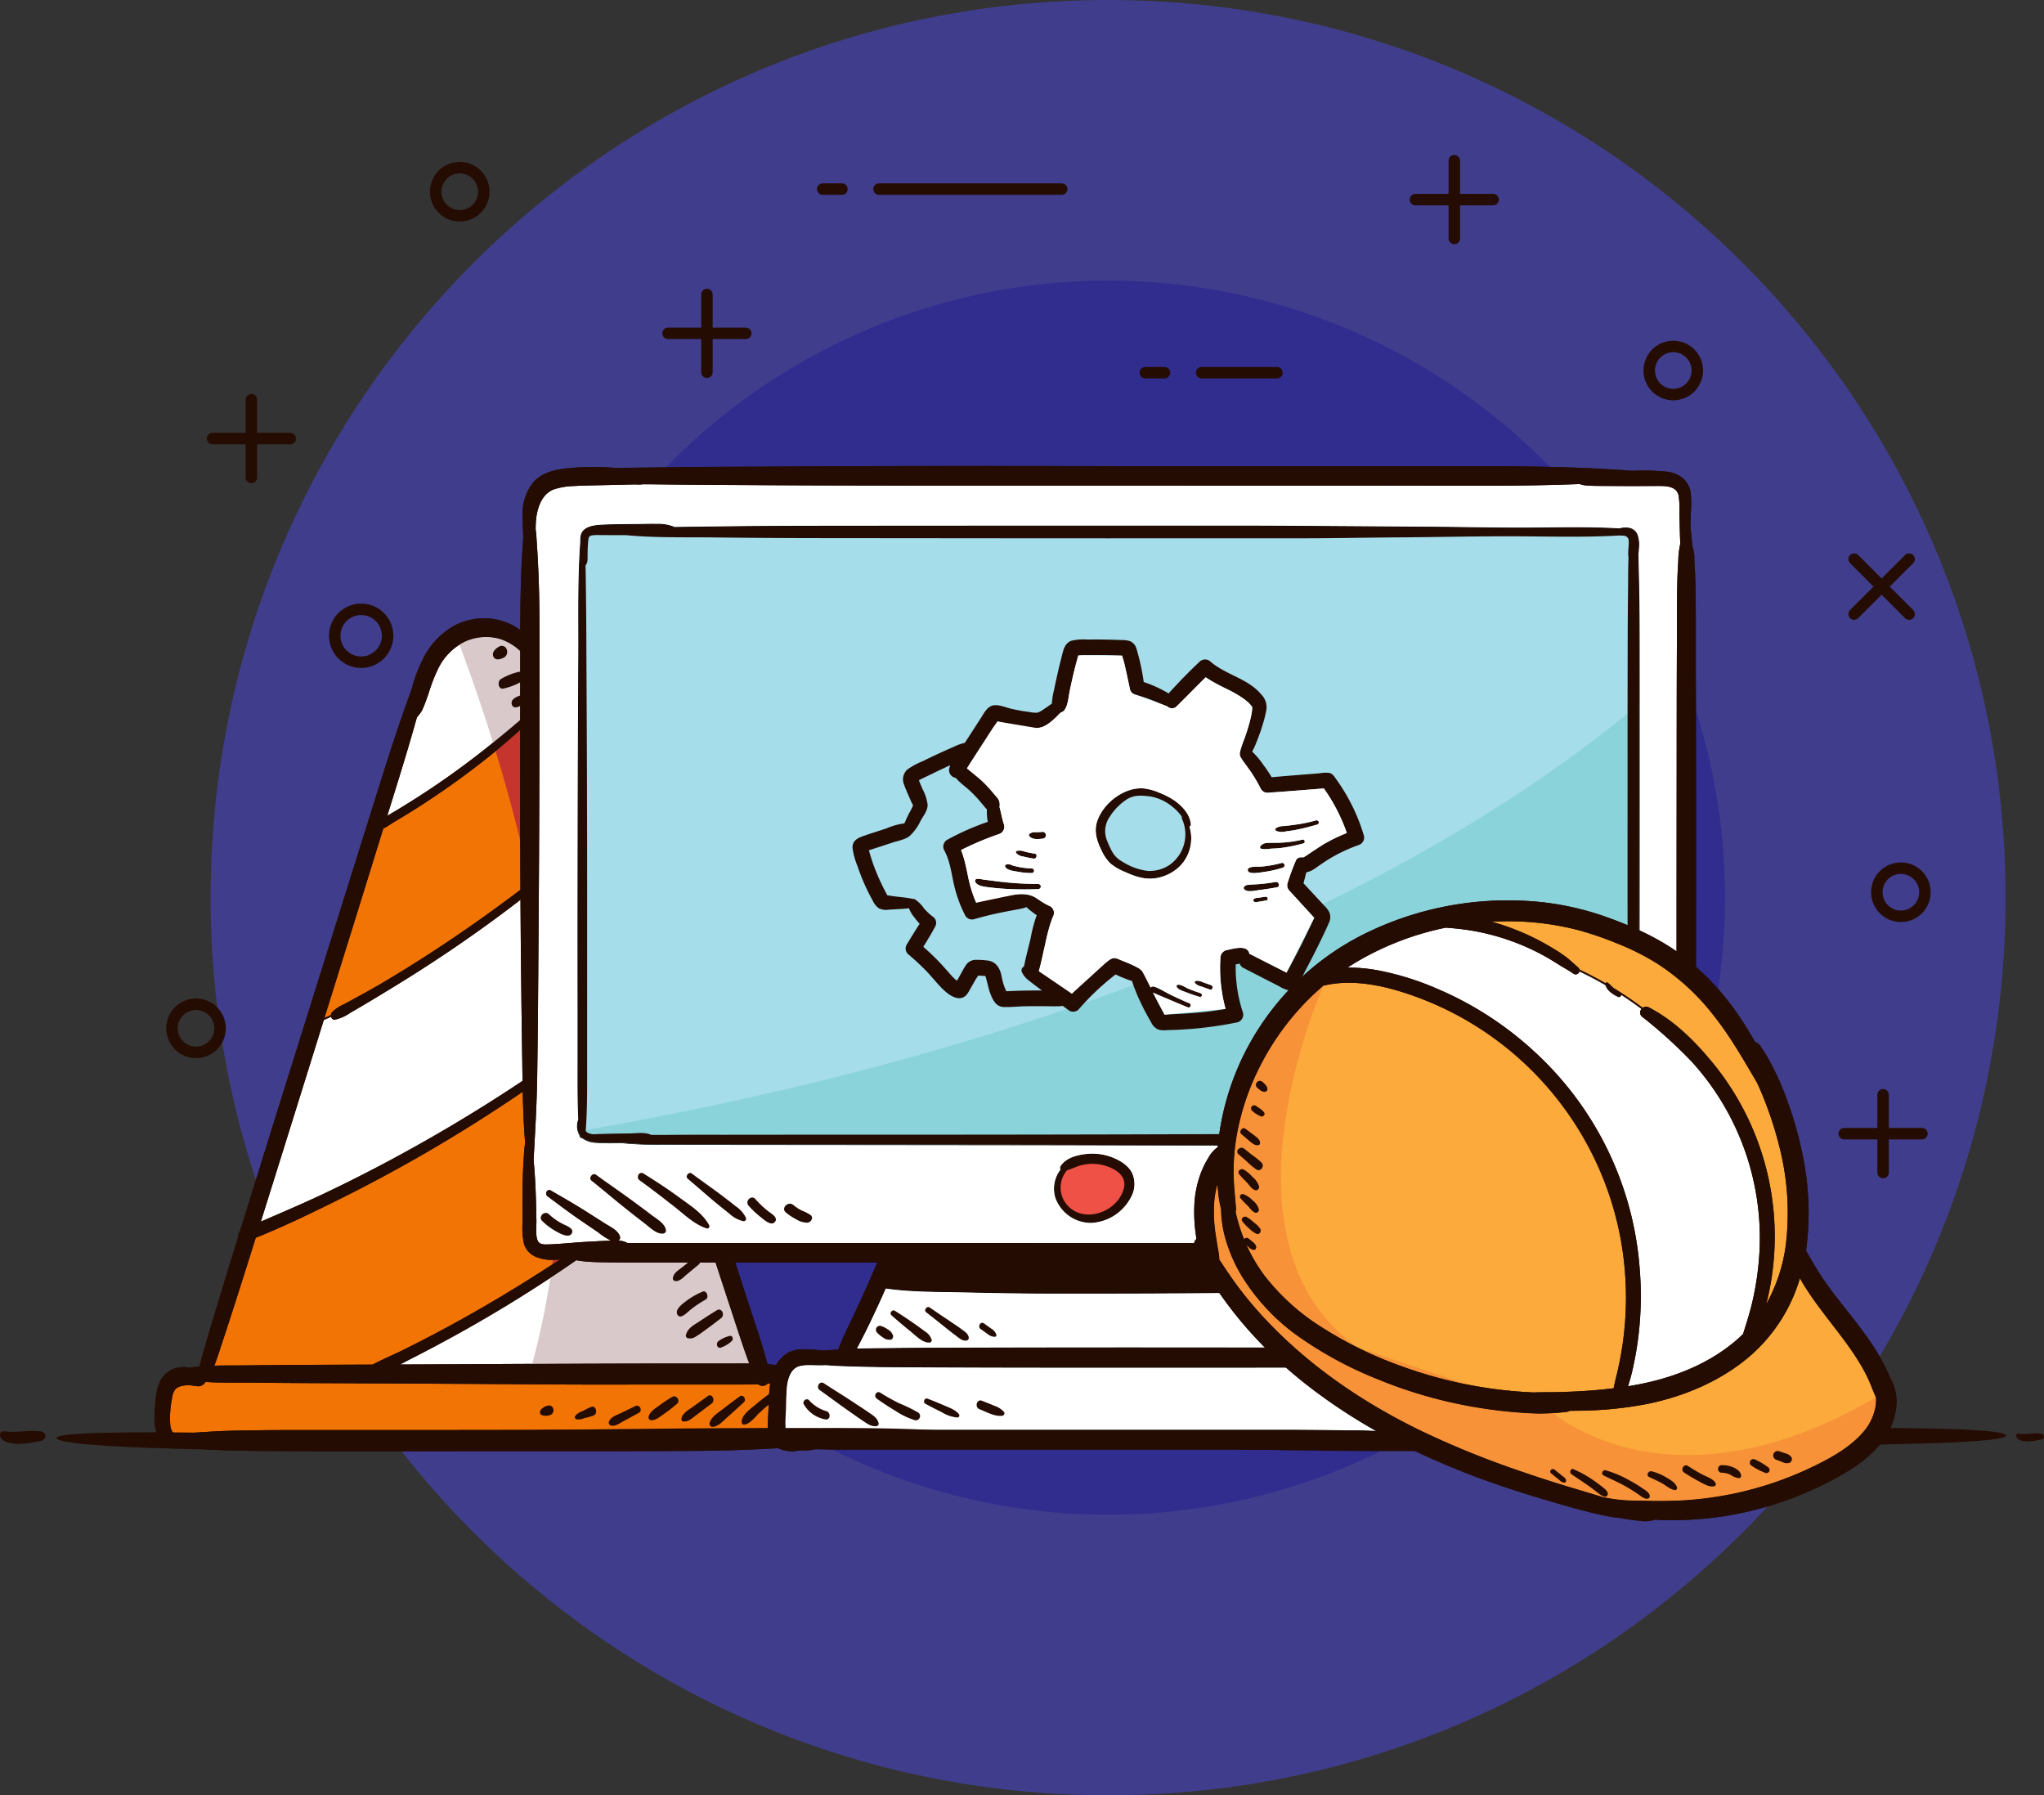 <svg xmlns="http://www.w3.org/2000/svg" width="504.228" height="442.787" viewBox="0 0 504.228 442.787">
  <rect x="0" y="0" width="504.228" height="442.787" fill="#333333" stroke="none"/>
  <g id="Website_Under_Construction" data-name="Website Under Construction" transform="translate(0 0)">
    <path id="Path_10981" data-name="Path 10981" d="M221.394,0C343.666,0,442.788,99.121,442.788,221.394S343.666,442.787,221.394,442.787,0,343.666,0,221.394,99.121,0,221.394,0Z" transform="translate(51.962 0)" fill="#403e8c"/>
    <path id="Path_10871" data-name="Path 10871" d="M539.342,351.323a152.194,152.194,0,1,1-152.192,152.2A152.2,152.2,0,0,1,539.342,351.323Z" transform="translate(-265.987 -282.123)" fill="#302d8f" fill-rule="evenodd"/>
    <g id="Group_15878" data-name="Group 15878" transform="translate(282.535 91.923)">
      <line id="Line_25" data-name="Line 25" x2="18.581" transform="translate(13.886)" fill="none" stroke="#250c03" stroke-linecap="round" stroke-linejoin="round" stroke-miterlimit="22.926" stroke-width="2.835"/>
      <line id="Line_26" data-name="Line 26" x1="4.725" fill="none" stroke="#250c03" stroke-linecap="round" stroke-linejoin="round" stroke-miterlimit="22.926" stroke-width="2.835"/>
    </g>
    <g id="Group_15879" data-name="Group 15879" transform="translate(202.958 46.64)">
      <line id="Line_27" data-name="Line 27" x2="45.073" transform="translate(13.886)" fill="none" stroke="#250c03" stroke-linecap="round" stroke-linejoin="round" stroke-miterlimit="22.926" stroke-width="2.835"/>
      <line id="Line_28" data-name="Line 28" x1="4.725" fill="none" stroke="#250c03" stroke-linecap="round" stroke-linejoin="round" stroke-miterlimit="22.926" stroke-width="2.835"/>
    </g>
    <path id="Path_10872" data-name="Path 10872" d="M205.364,776.865a5.93,5.93,0,1,1-5.93,5.93A5.93,5.93,0,0,1,205.364,776.865Z" transform="translate(-157.006 -529.178)" fill="none" stroke="#250c03" stroke-linecap="round" stroke-linejoin="round" stroke-miterlimit="22.926" stroke-width="2.835" fill-rule="evenodd"/>
    <path id="Path_10873" data-name="Path 10873" d="M360.456,284.94a5.931,5.931,0,1,1-5.93,5.93A5.929,5.929,0,0,1,360.456,284.94Z" transform="translate(-247.046 -243.584)" fill="none" stroke="#250c03" stroke-linecap="round" stroke-linejoin="round" stroke-miterlimit="22.926" stroke-width="2.835" fill-rule="evenodd"/>
    <path id="Path_10874" data-name="Path 10874" d="M1074.192,390.071a5.931,5.931,0,1,1-5.93,5.93A5.929,5.929,0,0,1,1074.192,390.071Z" transform="translate(-661.416 -304.619)" fill="none" stroke="#250c03" stroke-linecap="round" stroke-linejoin="round" stroke-miterlimit="22.926" stroke-width="2.835" fill-rule="evenodd"/>
    <ellipse id="Ellipse_8" data-name="Ellipse 8" cx="6.524" cy="6.524" rx="6.524" ry="6.524" transform="translate(82.572 150.278)" fill="none" stroke="#250c03" stroke-linecap="round" stroke-linejoin="round" stroke-miterlimit="22.926" stroke-width="2.835"/>
    <g id="Group_15880" data-name="Group 15880" transform="translate(52.425 98.586)">
      <line id="Line_29" data-name="Line 29" y2="19.174" transform="translate(9.587)" fill="none" stroke="#250c03" stroke-linecap="round" stroke-linejoin="round" stroke-miterlimit="22.926" stroke-width="2.835"/>
      <line id="Line_30" data-name="Line 30" x1="19.175" transform="translate(0 9.586)" fill="none" stroke="#250c03" stroke-linecap="round" stroke-linejoin="round" stroke-miterlimit="22.926" stroke-width="2.835"/>
    </g>
    <g id="Group_15881" data-name="Group 15881" transform="translate(349.172 39.64)">
      <line id="Line_31" data-name="Line 31" y2="19.176" transform="translate(9.587)" fill="none" stroke="#250c03" stroke-linecap="round" stroke-linejoin="round" stroke-miterlimit="22.926" stroke-width="2.835"/>
      <line id="Line_32" data-name="Line 32" x1="19.175" transform="translate(0 9.588)" fill="none" stroke="#250c03" stroke-linecap="round" stroke-linejoin="round" stroke-miterlimit="22.926" stroke-width="2.835"/>
    </g>
    <g id="Group_15882" data-name="Group 15882" transform="translate(457.396 137.898)">
      <line id="Line_33" data-name="Line 33" x1="13.56" y2="13.557" fill="none" stroke="#250c03" stroke-linecap="round" stroke-linejoin="round" stroke-miterlimit="22.926" stroke-width="2.835"/>
      <line id="Line_34" data-name="Line 34" x1="13.56" y1="13.56" fill="none" stroke="#250c03" stroke-linecap="round" stroke-linejoin="round" stroke-miterlimit="22.926" stroke-width="2.835"/>
    </g>
    <g id="Group_15883" data-name="Group 15883" transform="translate(164.804 72.63)">
      <line id="Line_35" data-name="Line 35" y2="19.176" transform="translate(9.586)" fill="none" stroke="#250c03" stroke-linecap="round" stroke-linejoin="round" stroke-miterlimit="22.926" stroke-width="2.835"/>
      <line id="Line_36" data-name="Line 36" x1="19.176" transform="translate(0 9.588)" fill="none" stroke="#250c03" stroke-linecap="round" stroke-linejoin="round" stroke-miterlimit="22.926" stroke-width="2.835"/>
    </g>
    <path id="Path_10875" data-name="Path 10875" d="M1127.4,927.834a5.93,5.93,0,1,1-5.93,5.931A5.93,5.93,0,0,1,1127.4,927.834Z" transform="translate(-692.308 -616.825)" fill="none" stroke="#250c03" stroke-linecap="round" stroke-linejoin="round" stroke-miterlimit="22.926" stroke-width="2.835" fill-rule="evenodd"/>
    <g id="Group_15884" data-name="Group 15884" transform="translate(382.786 339.042)">
      <line id="Line_37" data-name="Line 37" x1="18.581" fill="none" stroke="#250c03" stroke-linecap="round" stroke-linejoin="round" stroke-miterlimit="22.926" stroke-width="2.835"/>
      <line id="Line_38" data-name="Line 38" x2="4.727" transform="translate(27.741)" fill="none" stroke="#250c03" stroke-linecap="round" stroke-linejoin="round" stroke-miterlimit="22.926" stroke-width="2.835"/>
    </g>
    <path id="Path_10876" data-name="Path 10876" d="M1208.051,696.852a5.931,5.931,0,1,1-5.93,5.932A5.929,5.929,0,0,1,1208.051,696.852Z" transform="translate(-739.13 -482.725)" fill="none" stroke="#250c03" stroke-linecap="round" stroke-linejoin="round" stroke-miterlimit="22.926" stroke-width="2.835" fill-rule="evenodd"/>
    <g id="Group_15886" data-name="Group 15886" transform="translate(38.103 152.481)">
      <path id="Path_10877" data-name="Path 10877" d="M189.395,742.819a14.008,14.008,0,0,1,1.084-4.73,6.435,6.435,0,0,1,3.148-2.994,6.65,6.65,0,0,1,4.047-.367q1.279-.19,2.563-.3c.112-.484.253-.962.364-1.417.381-1.543.845-3.06,1.289-4.582.815-2.77,1.63-5.536,2.466-8.3q2.574-8.49,5.206-16.961c.073-.232.145-.468.219-.7a1.792,1.792,0,0,1,.432-1.394q4.865-15.692,9.767-31.37,10.5-33.552,21.024-67.1c3.723-11.806,7.3-23.714,11.58-35.279.065-.271.135-.542.211-.807a35.834,35.834,0,0,1,2.338-6.134,18.992,18.992,0,0,1,8.109-8.764c7.147-3.595,15.571-1.563,20.372,5.57a19.914,19.914,0,0,1,2.912,6.793l.013.026c.585,1.411,1.057,2.881,1.548,4.336.986,2.91,1.9,5.852,2.849,8.781,1.851,5.711,3.6,11.471,5.357,17.217Q301.6,611.682,307,628.99q10.73,34.412,21.81,68.684,3.1,9.583,6.206,19.167c1.822,5.635,3.8,11.257,5.334,17.014a36.928,36.928,0,0,1,4.123.55c.086-.015.173-.029.259-.041a10.493,10.493,0,0,1,5.077.606,10.272,10.272,0,0,1,6.178,7.589c.718,3.17.945,7.834-1.173,10.4a6.187,6.187,0,0,1-4.462,2.136,8.129,8.129,0,0,1-2.681-.314,8.357,8.357,0,0,1-1.249-.432q-.635.038-1.27.08c-2.64.177-5.281.311-7.922.433-5.151.24-10.3.35-15.454.379-10.434.069-20.867.059-31.3.059h-62.21c-5.8,0-11.593,0-17.388-.106-2.967-.055-5.928-.13-8.889-.339-2.432-.175-4.879-.261-7.3-.57a3.088,3.088,0,0,1-1.463.038,4.575,4.575,0,0,1-2.961-2.211C188.727,749.618,189.079,745.663,189.395,742.819Z" transform="translate(-189.12 -549.878)" fill="#250c03" fill-rule="evenodd"/>
      <path id="Path_10878" data-name="Path 10878" d="M214.242,1010.962h0c5.151-.111,10.3-.148,15.457-.148H261c20.736,0,41.474-.1,62.21.031,5.8.038,11.6.044,17.388.316q4.447.205,8.889.463.7.041,1.4.078l.044-.038c1.135-.862,2.866-.042,4.165-.051a2.693,2.693,0,0,0,2.367-1.075,6.639,6.639,0,0,0,.453-3.219,13.093,13.093,0,0,0-.463-3.531,5.884,5.884,0,0,0-4.256-4.256,22.568,22.568,0,0,0-3.534-.411,9.224,9.224,0,0,0-1.236-.046c-.92.136-1.846.236-2.778.311a1.675,1.675,0,0,1-2.31.131c-2,.076-4,.065-5.959.065l-14.713,0c-9.746,0-19.492.052-29.235-.015q-29.332-.2-58.662-.324-8.131-.032-16.263-.118c-3.816-.038-7.688.076-11.523-.175a1.224,1.224,0,0,1-.287.427c-.911.877-1.687.645-2.782.485a6.6,6.6,0,0,0-2.649.065,3.309,3.309,0,0,0-1.64.76,4.417,4.417,0,0,0-.887,2.4,23.22,23.22,0,0,0-.426,6.352,3.606,3.606,0,0,0,.737,2.089,1.311,1.311,0,0,0,.566.358c2.224-.306,4.462-.394,6.7-.552Q210.281,1011.049,214.242,1010.962Z" transform="translate(-194.415 -810.592)" fill="#f27405" fill-rule="evenodd"/>
      <path id="Path_10879" data-name="Path 10879" d="M253.129,678.5a1.1,1.1,0,0,1,.253-.655,9.831,9.831,0,0,1,2.957-1.981c1.074-.578,2.146-1.154,3.215-1.743,2.138-1.172,4.275-2.351,6.379-3.6q6.387-3.79,12.635-7.869c8.276-5.4,16.35-11.192,24.25-17.271,4.13-3.176,8.314-6.309,12.365-9.609q-.7-2.274-1.4-4.545-2.96-9.643-5.818-19.323c-.885-2.988-1.725-5.993-2.569-9-.478.47-.962.925-1.425,1.382-1.306,1.293-2.626,2.565-3.985,3.786q-3.974,3.576-8.116,6.888a203.128,203.128,0,0,1-17.5,12.485q-2.578,1.639-5.2,3.182c-.986.581-2.049,1.356-3.146,1.916q-4.953,16.022-9.946,32.03l-4.559,14.639,1.6-.716Zm74.774-1.806q3.671,11.68,7.372,23.343,2.581,8.121,5.185,16.232c-1.973,1.463-3.885,3.042-5.833,4.542-2.8,2.157-5.606,4.313-8.444,6.41q-15.114,11.182-31.122,20.738-8.068,4.821-16.335,9.192-4.056,2.138-8.158,4.163c-2.359,1.167-4.835,2.167-7.164,3.428q-8.475.038-16.952.069c-4.9.021-9.809.078-14.713.129-2.449.024-4.917-.008-7.377.068q.089-.25.177-.491c.57-1.506,1.044-3.058,1.554-4.588q1.563-4.726,3.087-9.464,2.729-8.487,5.388-17c6.833-2.741,13.54-5.993,20.17-9.274a380.518,380.518,0,0,0,38.77-22.132q9.458-6.154,18.614-12.884,4.539-3.338,8.977-6.848a83.753,83.753,0,0,0,6.8-5.631Z" transform="translate(-209.58 -580.664)" fill="#f27405" fill-rule="evenodd"/>
      <path id="Path_10880" data-name="Path 10880" d="M398.251,645.844l.6-.463c4.13-3.176,8.314-6.309,12.365-9.609q-.7-2.274-1.4-4.545Q406.864,621.584,404,611.9c-.885-2.988-1.725-5.993-2.569-9-.478.47-.962.925-1.425,1.382-1.306,1.293-2.626,2.565-3.985,3.786q-3.073,2.764-6.244,5.374c3.076,10.089,5.995,20.968,8.469,32.4Zm6.692,45.665a238.591,238.591,0,0,1-1.2,48.552q9.4-6.129,18.479-12.842c2.839-2.1,5.642-4.254,8.445-6.41,1.948-1.5,3.86-3.078,5.833-4.542q-2.6-8.112-5.185-16.232-3.705-11.666-7.373-23.343h0a83.71,83.71,0,0,1-6.8,5.631q-4.444,3.5-8.977,6.848Q406.554,690.35,404.943,691.508Z" transform="translate(-305.617 -580.664)" fill="#c5352d" fill-rule="evenodd"/>
      <path id="Path_10881" data-name="Path 10881" d="M317.735,566.894h0a13.251,13.251,0,0,0-7.1-5.507,12.525,12.525,0,0,0-8.779.749,14.4,14.4,0,0,0-6.539,6.817,40.932,40.932,0,0,0-2.169,5.6c-.351,1.051-.722,2.114-1.131,3.137-.2.506-.423,1.036-.67,1.516a11.859,11.859,0,0,1-.966,1.286,1.121,1.121,0,0,1-.2.225c-2.258,8.152-4.805,16.211-7.305,24.268.242-.127.478-.253.7-.385q2.237-1.317,4.446-2.7,4.5-2.8,8.866-5.837c5.774-4.022,11.357-8.389,16.79-12.98,1.48-1.251,2.955-2.517,4.43-3.778.891-.76,1.769-1.636,2.685-2.432-.4-1.407-.789-2.822-1.105-4.25-.211-.945-.331-1.906-.449-2.866a16.17,16.17,0,0,0-1.505-2.864ZM367.8,727.273h0q-2.82-8.551-5.6-17.114-2.688-8.3-5.353-16.615c-1.365,1.238-2.784,2.407-4.187,3.577-2.451,2.045-4.936,4.028-7.448,5.976q-7.524,5.841-15.3,11.256A344.323,344.323,0,0,1,297.9,734.1q-4.659,2.54-9.379,4.94c-.824.421-1.653.857-2.485,1.3l5.509-.024c19.555-.08,39.107-.227,58.662-.231q8.131,0,16.263-.007c1.866,0,3.765-.026,5.673,0-1.571-4.209-2.935-8.529-4.342-12.8ZM331.386,612.506q5.916,19.224,11.938,38.406c-2.961,1.872-5.711,4.256-8.53,6.353q-5.1,3.8-10.285,7.455a390.924,390.924,0,0,1-37.6,23.431c-6.5,3.553-13.075,6.93-19.736,10.082-5.121,2.426-10.312,4.631-15.494,6.871q7.805-24.82,15.522-49.68l1.839-.821a.831.831,0,0,0,.876.7,10.672,10.672,0,0,0,3.8-1.681q1.74-1.008,3.473-2.035c2.418-1.432,4.82-2.9,7.221-4.365q12.7-7.738,24.819-16.617,5.983-4.378,11.784-9.063c3.566-2.88,6.954-5.959,10.372-9.04Z" transform="translate(-225.44 -556.285)" fill="#fff" fill-rule="evenodd"/>
      <path id="Path_10882" data-name="Path 10882" d="M385.562,566.894h0a13.251,13.251,0,0,0-7.1-5.507,12.525,12.525,0,0,0-8.779.749,11.457,11.457,0,0,0-1.177.636c2.739,7.326,5.564,15.446,8.282,24.2q2.379-1.917,4.715-3.894c1.48-1.251,2.955-2.517,4.431-3.778.891-.76,1.769-1.636,2.685-2.432-.4-1.407-.789-2.822-1.105-4.25-.211-.945-.331-1.906-.449-2.866a16.159,16.159,0,0,0-1.505-2.864Zm.779,56.651a327.286,327.286,0,0,1,6.075,41.12q5.143-3.626,10.205-7.4c2.82-2.1,5.57-4.481,8.531-6.353q-6.02-19.18-11.938-38.406h0c-3.418,3.08-6.806,6.159-10.371,9.04q-1.248,1-2.5,2ZM390.9,719a185.444,185.444,0,0,1-4.448,21.181q15.794-.079,31.585-.1,8.131,0,16.263-.007c1.866,0,3.765-.026,5.673,0-1.571-4.209-2.935-8.53-4.342-12.8h0q-2.82-8.551-5.6-17.114-2.688-8.3-5.353-16.615c-1.365,1.238-2.784,2.407-4.187,3.577-2.451,2.045-4.936,4.028-7.448,5.976q-7.524,5.841-15.3,11.256Q394.349,716.723,390.9,719Z" transform="translate(-293.267 -556.285)" fill="#d9c9cb" fill-rule="evenodd"/>
      <g id="Group_15885" data-name="Group 15885">
        <path id="Path_10883" data-name="Path 10883" d="M189.395,742.819a13.959,13.959,0,0,1,1.084-4.73,6.452,6.452,0,0,1,3.148-2.994,6.668,6.668,0,0,1,4.047-.367q1.279-.19,2.563-.3c.112-.484.253-.962.364-1.417.381-1.546.845-3.06,1.291-4.584.813-2.768,1.628-5.534,2.464-8.3q2.574-8.49,5.206-16.961c.072-.234.145-.468.217-.7a1.81,1.81,0,0,1,.434-1.394q4.865-15.692,9.767-31.37,10.5-33.552,21.024-67.1c3.723-11.806,7.3-23.714,11.582-35.279.063-.271.133-.539.208-.807a36.1,36.1,0,0,1,2.338-6.136,18.989,18.989,0,0,1,8.109-8.762c7.147-3.595,15.572-1.563,20.37,5.57a19.876,19.876,0,0,1,2.914,6.793.134.134,0,0,1,.01.026c.587,1.411,1.057,2.881,1.55,4.336.986,2.91,1.9,5.854,2.849,8.781,1.851,5.711,3.6,11.471,5.357,17.217Q301.6,611.682,307,628.99q10.733,34.412,21.812,68.682,3.1,9.586,6.206,19.17c1.82,5.635,3.8,11.259,5.334,17.014a36.561,36.561,0,0,1,4.123.552c.086-.017.173-.031.261-.043a10.486,10.486,0,0,1,5.075.607,10.271,10.271,0,0,1,6.178,7.589c.718,3.167.947,7.834-1.173,10.4a6.187,6.187,0,0,1-4.462,2.136,8.094,8.094,0,0,1-2.683-.314,8.684,8.684,0,0,1-1.247-.432c-.423.026-.847.051-1.27.08-2.64.176-5.281.311-7.922.433-5.151.24-10.3.347-15.457.381-10.433.067-20.865.057-31.3.057h-62.21c-5.8,0-11.593,0-17.388-.106-2.967-.055-5.928-.128-8.889-.339-2.434-.175-4.879-.259-7.3-.57a3.091,3.091,0,0,1-1.463.038,4.574,4.574,0,0,1-2.961-2.211c-1.538-2.49-1.187-6.45-.87-9.293Zm92.02-182.332h0a13.244,13.244,0,0,0-7.1-5.507,12.513,12.513,0,0,0-8.779.75A14.4,14.4,0,0,0,259,562.547a40.936,40.936,0,0,0-2.171,5.6c-.349,1.051-.72,2.114-1.129,3.137-.2.506-.423,1.036-.67,1.516a12.112,12.112,0,0,1-.966,1.286,1.117,1.117,0,0,1-.2.225c-2.258,8.152-4.805,16.211-7.305,24.268.242-.127.478-.255.7-.385q2.237-1.318,4.446-2.7,4.5-2.8,8.866-5.837c5.774-4.022,11.357-8.389,16.787-12.978,1.483-1.253,2.957-2.518,4.433-3.78.891-.76,1.769-1.636,2.685-2.432-.4-1.407-.789-2.82-1.105-4.25-.211-.945-.331-1.906-.451-2.866a16.02,16.02,0,0,0-1.5-2.864ZM295.067,606.1h0c-3.418,3.079-6.806,6.161-10.371,9.038q-5.8,4.684-11.784,9.068-12.111,8.867-24.819,16.614c-2.4,1.464-4.8,2.932-7.218,4.365q-1.735,1.027-3.477,2.035a10.668,10.668,0,0,1-3.8,1.681c-.848.118-1.217-1.238-.674-1.843a9.748,9.748,0,0,1,2.957-1.981q1.611-.866,3.215-1.744c2.138-1.172,4.275-2.351,6.379-3.6q6.387-3.788,12.635-7.867c8.275-5.4,16.35-11.192,24.251-17.272,4.127-3.176,8.314-6.309,12.368-9.609q-.7-2.274-1.4-4.544-2.959-9.643-5.818-19.323c-.885-2.988-1.725-5.993-2.569-9-.478.47-.962.925-1.425,1.381-1.306,1.293-2.626,2.565-3.985,3.786q-3.974,3.572-8.116,6.888a202.8,202.8,0,0,1-17.5,12.485q-2.578,1.639-5.2,3.182c-.986.581-2.049,1.356-3.146,1.916q-4.953,16.022-9.946,32.03-10.115,32.462-20.264,64.91c5.182-2.24,10.373-4.445,15.494-6.869q9.991-4.732,19.736-10.087a391.318,391.318,0,0,0,37.6-23.428q5.183-3.654,10.283-7.457c2.82-2.1,5.57-4.481,8.53-6.353q-6.025-19.18-11.938-38.406Zm12.378,39.806h0a84.064,84.064,0,0,1-6.806,5.631q-4.444,3.5-8.979,6.848-9.148,6.729-18.612,12.884a380.917,380.917,0,0,1-38.77,22.132c-6.63,3.281-13.336,6.533-20.17,9.274q-2.675,8.51-5.388,17-1.523,4.741-3.087,9.464c-.507,1.531-.984,3.083-1.554,4.588q-.089.24-.177.491c2.462-.074,4.928-.044,7.377-.069,4.9-.049,9.809-.106,14.713-.125q8.475-.038,16.952-.07c2.329-1.263,4.806-2.264,7.164-3.431q4.1-2.022,8.156-4.165Q266.53,722,274.6,717.17q15.967-9.545,31.122-20.738c2.839-2.1,5.639-4.256,8.444-6.41,1.948-1.5,3.86-3.078,5.835-4.539q-2.6-8.115-5.187-16.234-3.708-11.663-7.37-23.343Zm24.035,74.961h0q-2.818-8.551-5.595-17.114-2.688-8.3-5.353-16.615c-1.365,1.238-2.784,2.407-4.187,3.577-2.451,2.045-4.938,4.028-7.448,5.976q-7.524,5.841-15.3,11.256a344.309,344.309,0,0,1-32.019,19.744q-4.659,2.54-9.379,4.94c-.824.419-1.653.859-2.485,1.3q2.754-.012,5.508-.023c19.555-.082,39.107-.227,58.662-.234q8.131,0,16.263,0c1.866,0,3.765-.027,5.673,0-1.571-4.209-2.937-8.53-4.344-12.8ZM208.947,750.248h0c5.151-.112,10.3-.148,15.457-.148h31.3c20.736,0,41.474-.1,62.213.031,5.795.038,11.594.044,17.388.316q4.444.205,8.887.464.7.041,1.4.077l.044-.038c1.135-.859,2.866-.042,4.165-.051a2.689,2.689,0,0,0,2.367-1.077,6.6,6.6,0,0,0,.453-3.216,13.258,13.258,0,0,0-.461-3.531,5.886,5.886,0,0,0-4.258-4.256,22.79,22.79,0,0,0-3.531-.412,9.229,9.229,0,0,0-1.238-.044c-.92.136-1.846.236-2.778.311a1.675,1.675,0,0,1-2.31.131c-2,.076-4,.065-5.959.065q-7.357,0-14.713,0c-9.746,0-19.492.05-29.236-.017q-29.332-.2-58.662-.323-8.131-.035-16.263-.12c-3.816-.038-7.688.076-11.523-.175a1.245,1.245,0,0,1-.286.427c-.911.877-1.687.645-2.782.484a6.64,6.64,0,0,0-2.649.066,3.309,3.309,0,0,0-1.64.76,4.418,4.418,0,0,0-.887,2.4,23.224,23.224,0,0,0-.426,6.352,3.622,3.622,0,0,0,.737,2.089,1.281,1.281,0,0,0,.566.356c2.224-.3,4.462-.392,6.7-.55Q204.986,750.335,208.947,750.248Z" transform="translate(-189.12 -549.878)" fill="#250c03" fill-rule="evenodd"/>
        <path id="Path_10884" data-name="Path 10884" d="M566.477,1016.324c.215-.2.44-.386.659-.577.248-.219.525-.366.777-.573a.624.624,0,0,1,.878.2.861.861,0,0,1-.052,1.011c-.171.249-.295.537-.479.783s-.349.489-.535.72a5.9,5.9,0,0,1-1.274,1.272c-.742.5-1.7-.518-1.211-1.369A6.116,6.116,0,0,1,566.477,1016.324Z" transform="translate(-407.405 -819.948)" fill="#250c03" fill-rule="evenodd"/>
        <path id="Path_10885" data-name="Path 10885" d="M553.917,1007.87c1.514-1.278,3.034-2.544,4.552-3.816.969-.813,2.247,1.044,1.3,1.9-1.474,1.335-2.944,2.679-4.42,4.01-1.146,1.03-2.75,2.969-4.315,2.674a.764.764,0,0,1-.5-.746C550.676,1010.13,552.765,1008.839,553.917,1007.87Z" transform="translate(-398.942 -813.44)" fill="#250c03" fill-rule="evenodd"/>
        <path id="Path_10886" data-name="Path 10886" d="M537.871,1007.368a49.132,49.132,0,0,1,4.515-3.433c.984-.663,1.824,1.015.891,1.722a53.393,53.393,0,0,0-4.326,3.62c-1.082,1.013-2.439,2.9-3.9,3-.438.032-.638-.463-.588-.871C534.67,1009.708,536.755,1008.32,537.871,1007.368Z" transform="translate(-389.607 -813.399)" fill="#250c03" fill-rule="evenodd"/>
        <path id="Path_10887" data-name="Path 10887" d="M518.869,1010.337c1.381-1.082,2.79-2.114,4.2-3.154.765-.565,1.716.783.99,1.454-1.27,1.173-2.536,2.351-3.835,3.483-1.1.956-2.525,2.653-4,2.6a.734.734,0,0,1-.63-.935C515.989,1012.224,517.766,1011.2,518.869,1010.337Z" transform="translate(-378.644 -815.294)" fill="#250c03" fill-rule="evenodd"/>
        <path id="Path_10888" data-name="Path 10888" d="M501.824,1009.656q1.86-1.343,3.721-2.683c1.032-.743,1.96,1.09.954,1.846q-1.841,1.381-3.681,2.762c-1.007.755-2.116,1.88-3.386,1.682-.312-.047-.482-.5-.406-.809C499.362,1011.107,500.853,1010.357,501.824,1009.656Z" transform="translate(-369.03 -815.15)" fill="#250c03" fill-rule="evenodd"/>
        <path id="Path_10889" data-name="Path 10889" d="M482.169,1009.8a36.018,36.018,0,0,1,3.412-2.278c.909-.522,2.077.907,1.164,1.709a37.539,37.539,0,0,1-3.316,2.584c-.971.68-2.085,1.651-3.268,1.459-.335-.055-.533-.552-.445-.886C480.036,1011.186,481.289,1010.451,482.169,1009.8Z" transform="translate(-357.817 -815.505)" fill="#250c03" fill-rule="evenodd"/>
        <path id="Path_10890" data-name="Path 10890" d="M459.334,1014.717q1.794-.869,3.588-1.742c.986-.478,1.866,1.125.862,1.67q-1.838,1-3.672,1.99c-.956.518-2.255,1.508-3.336,1.125a.721.721,0,0,1-.358-1C456.868,1015.615,458.387,1015.179,459.334,1014.717Z" transform="translate(-344.263 -818.685)" fill="#250c03" fill-rule="evenodd"/>
        <path id="Path_10891" data-name="Path 10891" d="M438.2,1014.6c.743-.368,1.426-.771,2.2-1.063,1.211-.457,1.731,1.705.526,2.16a21.784,21.784,0,0,1-2.24.62,3.392,3.392,0,0,1-1.982.274.574.574,0,0,1-.289-.8A3.8,3.8,0,0,1,438.2,1014.6Z" transform="translate(-332.649 -819.026)" fill="#250c03" fill-rule="evenodd"/>
        <path id="Path_10892" data-name="Path 10892" d="M417.848,1012.807a1.067,1.067,0,0,1,1.306.842,1.247,1.247,0,0,1-.741,1.479,3.034,3.034,0,0,1-2.211-.022c-.463-.235-.391-.9-.145-1.262A3.237,3.237,0,0,1,417.848,1012.807Z" transform="translate(-320.759 -818.616)" fill="#250c03" fill-rule="evenodd"/>
        <path id="Path_10893" data-name="Path 10893" d="M523.551,973.181a7.6,7.6,0,0,1-2.674,1.583c-.885.251-1.272-1.023-.592-1.585a7.406,7.406,0,0,1,2.784-1.3C523.8,971.694,524.1,972.709,523.551,973.181Z" transform="translate(-381.181 -794.866)" fill="#250c03" fill-rule="evenodd"/>
        <path id="Path_10894" data-name="Path 10894" d="M510.345,958.518c-1.39,1.087-2.794,2.135-4.216,3.167a21.377,21.377,0,0,1-2.089,1.407,2.313,2.313,0,0,1-2,.32.61.61,0,0,1-.362-.72c.381-1.711,1.99-2.5,3.25-3.334,1.455-.964,2.916-1.9,4.4-2.811C510.482,955.84,511.4,957.69,510.345,958.518Z" transform="translate(-370.572 -785.884)" fill="#250c03" fill-rule="evenodd"/>
        <path id="Path_10895" data-name="Path 10895" d="M503.432,947.74a26.182,26.182,0,0,0-3.887,2.628c-.625.5-2.386,2.421-3.081,1.022-.644-1.3,1.409-2.7,2.114-3.256a18.561,18.561,0,0,1,4.119-2.365C503.7,945.331,504.4,947.216,503.432,947.74Z" transform="translate(-367.481 -779.68)" fill="#250c03" fill-rule="evenodd"/>
        <path id="Path_10896" data-name="Path 10896" d="M500.39,927.114l-2.961,2.455c-.8.665-1.769,1.781-2.839,1.621a.656.656,0,0,1-.558-.831c.2-1.214,1.436-1.9,2.264-2.559l3.148-2.514C500.436,924.494,501.346,926.322,500.39,927.114Z" transform="translate(-366.132 -767.713)" fill="#250c03" fill-rule="evenodd"/>
        <path id="Path_10897" data-name="Path 10897" d="M498.434,911.429l-1.194,1.061a6.4,6.4,0,0,1-1.28,1.023.812.812,0,0,1-1.031-.152,1.073,1.073,0,0,1-.133-1.169,13.113,13.113,0,0,1,2.24-2.348.931.931,0,0,1,1.4,0A1.234,1.234,0,0,1,498.434,911.429Z" transform="translate(-366.516 -758.678)" fill="#250c03" fill-rule="evenodd"/>
        <path id="Path_10898" data-name="Path 10898" d="M496.814,901.28a.714.714,0,0,1-.476-.049.853.853,0,0,1-.375-.362,1.732,1.732,0,0,1-.08-.213.966.966,0,0,1,.2-.864c.006-.006.013-.015.019-.021s.006-.016.011-.025c.047-.067.093-.139.141-.206s.122-.11.183-.16a.867.867,0,0,1,.459-.143.921.921,0,0,1,.83.634,1.118,1.118,0,0,1-.118,1.016A.849.849,0,0,1,496.814,901.28Z" transform="translate(-367.196 -752.703)" fill="#250c03" fill-rule="evenodd"/>
        <path id="Path_10899" data-name="Path 10899" d="M458.905,769.025a9.864,9.864,0,0,1-2.552,1.967.68.68,0,0,1-.8-.371.928.928,0,0,1,.109-.977,9.707,9.707,0,0,1,2.31-1.992C458.691,767.117,459.594,768.4,458.905,769.025Z" transform="translate(-343.746 -676.236)" fill="#250c03" fill-rule="evenodd"/>
        <path id="Path_10900" data-name="Path 10900" d="M449.748,755.109l-2.575,2.464c-.577.549-1.683,1.722-2.443.808-.718-.859.253-1.908.809-2.426l2.72-2.533C449.3,752.457,450.791,754.111,449.748,755.109Z" transform="translate(-337.37 -667.879)" fill="#250c03" fill-rule="evenodd"/>
        <path id="Path_10901" data-name="Path 10901" d="M442.854,731.933l-2.975,2.956c-.758.754-1.712,2.108-2.822,1.95a.607.607,0,0,1-.554-.625c0-1.3,1.21-2.116,2-2.887l2.995-2.936C442.425,729.477,443.789,731,442.854,731.933Z" transform="translate(-332.742 -654.514)" fill="#250c03" fill-rule="evenodd"/>
        <path id="Path_10902" data-name="Path 10902" d="M440.174,713.229c-.663.588-1.316,1.2-2,1.758-.565.465-1.228,1.122-1.971.914a.538.538,0,0,1-.345-.516c-.015-.819.657-1.379,1.149-1.876.6-.609,1.245-1.169,1.87-1.748C439.791,710.914,441.1,712.416,440.174,713.229Z" transform="translate(-332.368 -643.716)" fill="#250c03" fill-rule="evenodd"/>
        <path id="Path_10903" data-name="Path 10903" d="M403.16,595.923c-.906.529-2.022,1.449-3.062,1.47-.865.017-1.213-1.175-.676-1.849a3.654,3.654,0,0,1,1.489-.933l1.507-.68C403.432,593.474,404.122,595.363,403.16,595.923Z" transform="translate(-311.066 -575.412)" fill="#250c03" fill-rule="evenodd"/>
        <path id="Path_10904" data-name="Path 10904" d="M396.865,583.968a15.445,15.445,0,0,1-4.26,1.567c-1.173.124-1.4-1.718-.56-2.344a15.937,15.937,0,0,1,4.208-1.741C397.69,580.934,398.226,583.379,396.865,583.968Z" transform="translate(-306.638 -568.166)" fill="#250c03" fill-rule="evenodd"/>
        <path id="Path_10905" data-name="Path 10905" d="M390.723,569.058a6.61,6.61,0,0,1-.615.25,2.292,2.292,0,0,1-.409.089.768.768,0,0,1-.348.013.327.327,0,0,1-.091.007,1.087,1.087,0,0,1-.994-.756,1.369,1.369,0,0,1,.225-1.343c.006-.01.011-.013.015-.021.055-.08.109-.16.164-.238a2.693,2.693,0,0,1,.451-.394,6.547,6.547,0,0,1,.567-.388,1.283,1.283,0,0,1,1.906.729,1.625,1.625,0,0,1,0,1.171A1.465,1.465,0,0,1,390.723,569.058Z" transform="translate(-304.689 -559.281)" fill="#250c03" fill-rule="evenodd"/>
      </g>
    </g>
    <g id="Group_15889" data-name="Group 15889" transform="translate(128.313 114.931)">
      <path id="Path_10906" data-name="Path 10906" d="M694.271,579.252c0-23.4.029-46.8-.055-70.206-.02-6.585.063-13.189-.1-19.771-.042-1.615-.1-3.231-.228-4.841-.063-.807-.008-1.62-.076-2.422-.069-.821-.417-1.594-.5-2.421q-.215-2.208-.43-4.42c.029-1.009.053-2.02.089-3.029a29.526,29.526,0,0,0,0-5.089c-.452-3.235-2.936-4.932-6.006-5.311a60.73,60.73,0,0,0-8.411-.194c-16.931-1.306-33.862-1.15-50.839-1.145l-52.166,0c-34.774,0-69.553-.154-104.329.065-9.759.063-19.519.076-29.277.19-4.692.057-9.388.089-14.078.21-.6-.071-1.21-.128-1.817-.164a62.942,62.942,0,0,0-10.394.238c-3.071.326-6.239,1.106-8.331,3.565a12.355,12.355,0,0,0-2.525,8.023c-.021,1.752.069,3.491.166,5.241,0,.044,0,.088.008.135-.017.154-.031.31-.042.468-.2,2.818-.372,5.644-.474,8.468-.2,5.643-.248,11.289-.251,16.937q-.009,17.139-.015,34.277-.016,34.269.514,68.555c.1,6.449.133,12.922.617,19.357q.05.663.1,1.326c-.114.845-.219,1.691-.271,2.546-.116,1.881-.238,3.759-.3,5.642-.12,3.826-.107,7.65-.063,11.48a18.748,18.748,0,0,0,.35,5.24,5.129,5.129,0,0,0,3.18,3.3,10.361,10.361,0,0,0,4.148.644q2.224-.057,4.448-.135a27.108,27.108,0,0,0,4.645.637c2.323.122,4.652.122,6.977.143,4.294.042,8.588.009,12.88.009l26.294,0q12.287,0,24.575,0-.66,1.566-1.331,3.125-1.548,3.563-3.18,7.088-1.592,3.437-3.233,6.852c-.575,1.2-1.1,2.439-1.588,3.681-.1.255-.2.5-.282.747-.293.015-.586.034-.876.052-.914.059-1.83.108-2.738.185-.267-.025-.537-.046-.8-.069a23.815,23.815,0,0,0-5.854-.145c-3.639.624-5.846,4.125-6.437,7.526a44.839,44.839,0,0,0-.453,5.934c-.076,1.988-.245,4-.215,5.989a5.327,5.327,0,0,0,2.439,4.8,7.885,7.885,0,0,0,4.712.689c1.186-.126,2.373-.263,3.559-.4.708.017,1.417,0,2.089.021,2.422.07,4.841.063,7.263.063H589.868q8.272,0,16.543-.116c5.61-.082,11.38.1,16.914-.916a1.134,1.134,0,0,0,.741-.478,4.494,4.494,0,0,0,.908-.565c2.685-2.22,2.8-6.214,2.859-9.415a42.7,42.7,0,0,0-.265-5.685,15.677,15.677,0,0,0-1.243-5.45c-1.75-3.416-5.654-3.2-8.911-3-1.7.1-3.416.2-5.132.332a28.465,28.465,0,0,0-1.571-3.91c-.895-2.079-1.8-4.151-2.676-6.235q-1.3-3.1-2.6-6.2-.682-1.642-1.354-3.29c-.154-.378-.3-.777-.441-1.177q10.918-.032,21.827-.108c9.838-.075,19.677-.138,29.513-.24,9.137-.093,18.312.105,27.4-.855,2.89-.036,6.019-.316,8.245-2.315a7.77,7.77,0,0,0,1.6-2.049,1.573,1.573,0,0,0,1.149-1.411c.384-2.939.417-5.913.523-8.876s.2-5.917.267-8.876c.133-5.85.091-11.7.091-17.555Q694.273,596.906,694.271,579.252Z" transform="translate(-404.195 -460.355)" fill="#250c03" fill-rule="evenodd"/>
      <path id="Path_10907" data-name="Path 10907" d="M685.068,658.932h0c-.463.036-.931.07-1.394.1-6.94-.522-13.906-.459-20.873-.53q-13.149-.133-26.3-.219c-17.529-.135-35.058-.114-52.587-.114q-52.586-.007-105.173-.007-14.757,0-29.513,0H435.267a4.891,4.891,0,0,0-2.232-.6.89.89,0,0,0,.368-1.019c-.457-1.512-2.361-2.352-3.611-3.148l-4.418-2.811c-2.944-1.875-5.972-3.611-8.994-5.355-.931-.535-1.638.794-.821,1.406,2.754,2.058,5.5,4.129,8.343,6.067q2.085,1.421,4.167,2.84a16.624,16.624,0,0,0,3.136,2.032c-.168.007-.335.015-.5.017-1.807.053-3.611.177-5.416.268-3.271.165-6.547.577-9.82.654-.962.022-2.03-.026-2.407-1.062-.51-1.39-.236-3.272-.259-4.725-.059-3.491-.139-6.985-.345-10.475-.093-1.546-.217-3.087-.35-4.633.381-6.8.777-13.591.884-20.406.182-11.424.24-22.853.328-34.277q.262-34.279.24-68.556c0-6.45.051-12.908-.181-19.357-.116-3.228-.263-6.454-.491-9.678-.055-.8-.086-1.615-.169-2.42-.023-.223-.057-.444-.1-.665A23.621,23.621,0,0,1,412.8,479c.409-2.712,1.567-5.709,4.338-6.73a17.65,17.65,0,0,1,5.046-.817c1.967-.124,3.932-.146,5.9-.19,2.1-.048,4.195-.086,6.292-.137,1.049-.026,2.087-.072,3.136-.051a8.628,8.628,0,0,0,1.643-.057c1.4.009,2.8.017,4.188.036,8.695.118,17.39.137,26.085.192,17.388.109,34.775.1,52.166.1q52.162,0,104.331.01c14.759,0,29.515.2,44.252-.394a5.235,5.235,0,0,0,1.181.3c.858.095,1.725.139,2.588.154,1.723.027,3.45.021,5.172.034,3.318.019,6.633.01,9.95-.008,2.036-.011,4.989-.116,5.5,2.379a26.021,26.021,0,0,1,.206,4.475c.038,1.656.068,3.313.114,4.968.021.807.053,1.613.089,2.42a22.12,22.12,0,0,0-.465,3.289c-.027,1.482-.167,2.957-.217,4.439-.2,5.844-.122,11.7-.152,17.552-.063,11.767-.046,23.536-.063,35.3q-.038,35.106-.01,70.206c0,6.587-.106,13.186.044,19.774.075,3.226.173,6.456.274,9.683.063,2,.1,4.022.206,6.029a7.2,7.2,0,0,1-1.769,4.917C691.012,658.824,687.518,658.74,685.068,658.932Z" transform="translate(-408.788 -466.516)" fill="#fff" fill-rule="evenodd"/>
      <path id="Path_10908" data-name="Path 10908" d="M697.658,647.325a.926.926,0,0,0,.893-1.076.606.606,0,0,0,.47-.577c.1-1.208.314-2.413.343-3.626s.038-2.418.059-3.626q.056-3.628.1-7.253.08-7.252.154-14.5.157-14.511.156-29.014.015-29.01,0-58.024c-.008-5.372.006-10.746-.067-16.118q-.061-4.129-.165-8.259c-.027-1.1-.049-2.182-.089-3.266a11.175,11.175,0,0,0,.152-1.486,7.578,7.578,0,0,0-.358-3.3,2.683,2.683,0,0,0-2.27-1.632,5.7,5.7,0,0,0-1.354.025,3.723,3.723,0,0,0-.692.168c-7.948-.472-15.95-.215-23.91-.2-8.061.011-16.114-.183-24.171-.227-16.114-.091-32.224-.263-48.342-.265q-48.091-.007-96.188.033c-9.043.008-18.085.021-27.129.133q-6.659.079-13.317.166c-.091,0-.183,0-.274,0a.61.61,0,0,0-.194-.148,10.14,10.14,0,0,0-3.925-.611c-1.437-.048-2.883.015-4.321.032-2.853.032-5.706.019-8.556.141-2.034.089-5.388.19-5.856,2.708a6.76,6.76,0,0,0-.078,1.466c-.684,9.278-.437,18.662-.489,27.961q-.079,14.316-.134,28.631-.083,28.735-.051,57.468V629.18c0,4.081-.021,8.156.179,12.225a4.647,4.647,0,0,0,.073,3.51c.057.112.12.215.186.318,0,.028,0,.053.006.078a.672.672,0,0,0,.647.653,5.917,5.917,0,0,0,3.342,1.108c2.131.168,4.315.105,6.459.088a88.019,88.019,0,0,0,10.211.383c4,.038,8,.034,12,.038q12.253.013,24.5.024,24.5.021,49,.048c32.666.031,65.333.24,98,.165q13.75-.032,27.5-.089C679.3,647.676,688.531,647.98,697.658,647.325Z" transform="translate(-423.777 -480.25)" fill="#a5ddeb" stroke="#000" stroke-linecap="round" stroke-linejoin="round" stroke-miterlimit="22.926" stroke-width="0.216" fill-rule="evenodd"/>
      <path id="Path_10909" data-name="Path 10909" d="M697.875,708.644a.926.926,0,0,0,.893-1.076.607.607,0,0,0,.47-.577c.1-1.208.314-2.413.343-3.626s.038-2.418.059-3.626q.056-3.628.1-7.253.08-7.252.154-14.5.157-14.511.156-29.014.013-24.36.012-48.723C658.445,635.032,579.4,681.256,438.3,705.664a3.672,3.672,0,0,0,.226.568c.057.112.12.215.185.318,0,.028,0,.053.006.078a.671.671,0,0,0,.647.653,5.917,5.917,0,0,0,3.342,1.108c2.131.168,4.315.105,6.458.088a88.058,88.058,0,0,0,10.211.384c4,.038,8,.034,12,.038q12.253.012,24.5.024,24.5.021,49,.048c32.666.032,65.333.24,98,.165q13.75-.032,27.5-.089C679.52,708.995,688.748,709.3,697.875,708.644Z" transform="translate(-423.993 -541.57)" fill="#8bd3da" fill-rule="evenodd"/>
      <path id="Path_10910" data-name="Path 10910" d="M737.637,876.872h0c-1.7,6.153-10.9,9.044-14.655,3.038a6.6,6.6,0,0,1,.647-7.594c1.286-.39,2.471-1.027,3.8-1.327a11.107,11.107,0,0,1,4.47-.092C734.824,871.45,738.627,873.307,737.637,876.872Z" transform="translate(-588.743 -698.595)" fill="#70cacb" stroke="#000" stroke-linecap="round" stroke-linejoin="round" stroke-miterlimit="22.926" stroke-width="0.216" fill-rule="evenodd"/>
      <path id="Path_10911" data-name="Path 10911" d="M732.632,865.919a13.457,13.457,0,0,0-6.558-.771c-2.2.28-4.692.938-5.963,2.884a.682.682,0,0,0,.027.8,7.623,7.623,0,0,0-1.337,6.838,9.205,9.205,0,0,0,8.663,6.18,11.541,11.541,0,0,0,9.64-6.039,6.551,6.551,0,0,0,.4-6.088C736.566,867.85,734.519,866.654,732.632,865.919Z" transform="translate(-586.669 -695.298)" fill="#f05146" stroke="#000" stroke-linecap="round" stroke-linejoin="round" stroke-miterlimit="22.926" stroke-width="0.216" fill-rule="evenodd"/>
      <path id="Path_10912" data-name="Path 10912" d="M862.035,929.1h0q-2.546-.126-5.092-.25,2.5,0,5.006-.007C861.976,928.925,862,929.012,862.035,929.1Z" transform="translate(-667.044 -732.34)" fill="#70cacb" stroke="#000" stroke-linecap="round" stroke-linejoin="round" stroke-miterlimit="22.926" stroke-width="0.216" fill-rule="evenodd"/>
      <path id="Path_10913" data-name="Path 10913" d="M718.973,947.345h0q1.349,3.073,2.738,6.132c.358.79.745,1.758,1.217,2.685q-1.57-.028-3.146-.027-7.06,0-14.122-.01-14.221-.006-28.443-.017-28.446-.019-56.889.08-7.868.038-15.737.149c-.926.015-1.855.027-2.786.047.375-.676.71-1.354,1.03-1.965,1.232-2.35,2.379-4.743,3.506-7.143q1.384-2.956,2.7-5.947c6.233.914,12.677.822,18.946.961,6.916.155,13.835.291,20.753.3,13.838.017,27.671.007,41.508-.124,7.777-.074,15.634.094,23.371-.722a1.513,1.513,0,0,0,1.493-1.775,2.3,2.3,0,0,0,.581-.343c.171.408.337.816.508,1.226C717.107,943.022,718.025,945.189,718.973,947.345Z" transform="translate(-518.92 -738.601)" fill="#fff" stroke="#000" stroke-linecap="round" stroke-linejoin="round" stroke-miterlimit="22.926" stroke-width="0.216" fill-rule="evenodd"/>
      <path id="Path_10914" data-name="Path 10914" d="M712.359,988.855h0a4.222,4.222,0,0,1,.59,1.83,38.833,38.833,0,0,1,.4,10.752,5.678,5.678,0,0,1-1.324,3.4,2.7,2.7,0,0,1-.758.556,121.016,121.016,0,0,0-12.466-.518c-4.974-.086-9.952-.152-14.93-.152H577.751q-1.127,0-2.255,0a18.065,18.065,0,0,0-7.218.08q-1.516.054-3.032.122a6.379,6.379,0,0,0-2.319.6c-.5.05-1.009.082-1.51.082-.882,0-1.39-.015-1.495-.953a36.3,36.3,0,0,1,.1-4.921c.047-1.718.049-3.447.177-5.164.16-2.173.847-5.153,3.3-5.778,1.657-.421,3.627-.156,5.326-.193.368-.009.737-.019,1.105-.039q.713.051,1.434.1c2.35.154,4.7.207,7.059.274,4.7.135,9.417.143,14.122.164q14.224.07,28.446.084,28.444.031,56.888,0l15.735-.012a102.267,102.267,0,0,0,13.76-.636,18.319,18.319,0,0,1,4.058-.036A2.612,2.612,0,0,1,712.359,988.855Z" transform="translate(-494.565 -766.907)" fill="#fff" stroke="#000" stroke-linecap="round" stroke-linejoin="round" stroke-miterlimit="22.926" stroke-width="0.216" fill-rule="evenodd"/>
      <g id="Group_15887" data-name="Group 15887" transform="translate(0 0)">
        <path id="Path_10915" data-name="Path 10915" d="M694.271,579.252c0-23.4.029-46.8-.052-70.206-.023-6.585.061-13.189-.1-19.771-.041-1.615-.1-3.23-.226-4.841-.063-.8-.011-1.62-.076-2.422-.069-.821-.417-1.594-.5-2.419q-.215-2.212-.43-4.422c.029-1.011.053-2.022.089-3.029a29.5,29.5,0,0,0,0-5.089c-.455-3.235-2.936-4.932-6.005-5.311a60.733,60.733,0,0,0-8.411-.194c-16.931-1.306-33.862-1.148-50.838-1.146l-52.166.007c-34.774,0-69.555-.156-104.329.063-9.759.063-19.519.074-29.277.192-4.692.055-9.388.086-14.078.208-.6-.071-1.211-.128-1.817-.164a62.7,62.7,0,0,0-10.394.238c-3.071.326-6.24,1.108-8.331,3.565a12.355,12.355,0,0,0-2.525,8.023c-.021,1.754.069,3.491.166,5.241l.006.135c-.015.154-.029.31-.04.468-.2,2.818-.372,5.644-.474,8.468-.2,5.644-.248,11.289-.251,16.937q-.006,17.139-.015,34.277-.016,34.269.512,68.555c.1,6.449.135,12.922.62,19.357q.05.663.1,1.326c-.114.845-.221,1.691-.271,2.546-.116,1.881-.238,3.759-.3,5.642-.12,3.826-.107,7.65-.063,11.48a18.754,18.754,0,0,0,.35,5.239,5.13,5.13,0,0,0,3.18,3.3,10.366,10.366,0,0,0,4.148.644q2.224-.057,4.448-.135a27.1,27.1,0,0,0,4.648.637c2.32.122,4.649.122,6.974.143,4.294.042,8.588.009,12.88.009q13.147,0,26.294,0h24.575q-.657,1.566-1.331,3.125-1.548,3.563-3.18,7.088-1.592,3.437-3.233,6.852c-.575,1.2-1.1,2.438-1.585,3.681-.1.255-.2.5-.284.748-.293.017-.586.034-.876.052-.914.059-1.83.108-2.738.185-.27-.025-.535-.048-.8-.069a23.807,23.807,0,0,0-5.852-.146c-3.637.624-5.846,4.126-6.437,7.526a44.854,44.854,0,0,0-.453,5.934c-.076,1.988-.245,4-.215,5.989a5.329,5.329,0,0,0,2.438,4.8,7.882,7.882,0,0,0,4.712.689q1.779-.189,3.559-.4c.708.017,1.417,0,2.089.021,2.422.07,4.841.063,7.263.063H589.869q8.272,0,16.543-.116c5.61-.084,11.38.1,16.916-.916a1.135,1.135,0,0,0,.739-.478,4.407,4.407,0,0,0,.908-.565c2.685-2.22,2.8-6.214,2.859-9.415a42.706,42.706,0,0,0-.265-5.686,15.676,15.676,0,0,0-1.243-5.45c-1.75-3.416-5.654-3.2-8.911-3-1.7.1-3.416.2-5.132.332a28.356,28.356,0,0,0-1.571-3.91c-.895-2.076-1.8-4.151-2.676-6.235q-1.305-3.1-2.6-6.2-.682-1.642-1.354-3.291c-.154-.377-.3-.775-.441-1.175q10.915-.032,21.827-.108c9.838-.075,19.675-.138,29.513-.24,9.137-.093,18.312.105,27.405-.855,2.889-.036,6.018-.316,8.244-2.313a7.811,7.811,0,0,0,1.6-2.051,1.575,1.575,0,0,0,1.149-1.411c.384-2.939.417-5.913.523-8.876s.2-5.919.267-8.876c.133-5.85.091-11.7.091-17.555q.006-17.649,0-35.3ZM501.743,660.258h0c.061,0,.122,0,.184,0l-.192.009.008-.006Zm15.231-.464h0c.647-.015,1.293-.021,1.94-.034.067.006.137.01.2.017s.12.012.179.016q-1.7.032-3.413.068-2.632.057-5.261.127c2.118-.081,4.237-.152,6.351-.194ZM621.988,682.3h0a4.224,4.224,0,0,1,.59,1.83,38.771,38.771,0,0,1,.4,10.752,5.67,5.67,0,0,1-1.322,3.4,2.736,2.736,0,0,1-.758.555,121.051,121.051,0,0,0-12.466-.518c-4.974-.086-9.952-.152-14.93-.152H487.381q-1.127,0-2.255,0a18.062,18.062,0,0,0-7.218.08q-1.516.054-3.032.125a6.292,6.292,0,0,0-2.319.6c-.506.046-1.007.079-1.51.079-.88,0-1.39-.015-1.495-.953a36.545,36.545,0,0,1,.095-4.921c.048-1.718.051-3.449.179-5.164.16-2.173.847-5.151,3.3-5.778,1.657-.422,3.626-.156,5.326-.193.368-.009.737-.019,1.107-.039.474.034.952.065,1.432.1,2.351.154,4.7.207,7.059.274,4.7.135,9.417.143,14.122.164q14.224.07,28.446.084,28.444.031,56.888,0l15.735-.012a102.287,102.287,0,0,0,13.76-.636,18.41,18.41,0,0,1,4.058-.038,2.65,2.65,0,0,1,.928.373Zm-17.74-13.2h0q1.351,3.073,2.738,6.132c.358.79.745,1.758,1.217,2.684-1.046-.019-2.1-.025-3.146-.027q-7.06,0-14.122-.011-14.221-.006-28.443-.017-28.445-.019-56.889.08-7.868.038-15.737.151c-.927.013-1.855.026-2.786.045.375-.676.71-1.354,1.03-1.965,1.232-2.35,2.379-4.743,3.5-7.144q1.387-2.956,2.7-5.947c6.233.914,12.677.822,18.946.961,6.916.156,13.836.291,20.753.3,13.838.017,27.671.009,41.508-.124,7.777-.074,15.633.094,23.37-.722a1.521,1.521,0,0,0,1.516-1.512,1.506,1.506,0,0,0-.023-.263,2.191,2.191,0,0,0,.581-.343c.171.408.337.816.507,1.225.906,2.174,1.825,4.34,2.773,6.5Zm-5.062-11.989h0q-2.546-.126-5.092-.25,2.5,0,5.008-.007c.026.086.055.173.085.257Zm81.289-4.338h0c-.463.033-.929.067-1.394.1-6.94-.522-13.906-.459-20.873-.53q-13.149-.133-26.3-.219c-17.529-.135-35.058-.114-52.587-.114Q526.74,652,474.153,652q-14.757,0-29.513,0H430.674a4.89,4.89,0,0,0-2.232-.6.892.892,0,0,0,.368-1.021c-.457-1.512-2.361-2.35-3.611-3.146l-4.418-2.812c-2.944-1.874-5.972-3.611-8.994-5.355-.931-.535-1.638.8-.821,1.406,2.754,2.058,5.5,4.128,8.343,6.067l4.168,2.843a16.8,16.8,0,0,0,3.136,2.03c-.168.007-.335.013-.5.017-1.807.053-3.611.177-5.416.268-3.271.164-6.547.577-9.82.653-.964.021-2.03-.026-2.409-1.062-.508-1.39-.234-3.272-.257-4.725-.059-3.494-.139-6.987-.345-10.475-.093-1.546-.217-3.087-.35-4.633.381-6.8.777-13.591.884-20.406.182-11.426.24-22.85.328-34.277q.262-34.279.24-68.555c0-6.45.051-12.908-.181-19.354-.116-3.231-.265-6.456-.491-9.681-.055-.8-.086-1.615-.169-2.42-.023-.223-.057-.444-.1-.665a23.614,23.614,0,0,1,.183-3.254c.409-2.712,1.569-5.709,4.338-6.73a17.65,17.65,0,0,1,5.046-.817c1.967-.124,3.932-.145,5.9-.19,2.1-.048,4.195-.086,6.292-.137,1.051-.026,2.087-.072,3.136-.051a8.618,8.618,0,0,0,1.642-.057c1.4.009,2.8.017,4.189.036,8.695.118,17.39.137,26.083.192,17.39.109,34.777.1,52.166.1l104.333.013c14.76,0,29.515.2,44.252-.394a5.1,5.1,0,0,0,1.181.3c.858.1,1.725.141,2.588.156,1.723.027,3.45.021,5.172.031,3.319.021,6.633.01,9.95-.006,2.036-.01,4.989-.116,5.5,2.38a25.776,25.776,0,0,1,.206,4.474c.038,1.655.068,3.313.114,4.968.021.807.055,1.613.089,2.42a22.113,22.113,0,0,0-.465,3.289c-.029,1.482-.167,2.957-.217,4.439-.2,5.844-.122,11.7-.152,17.552-.063,11.767-.046,23.537-.061,35.3q-.04,35.106-.012,70.208c0,6.587-.106,13.185.044,19.772.075,3.226.173,6.456.274,9.683.063,2.005.1,4.022.206,6.031a7.189,7.189,0,0,1-1.769,4.915C686.419,652.664,682.925,652.579,680.475,652.773Z" transform="translate(-404.195 -460.356)" fill="#250c03" fill-rule="evenodd"/>
        <path id="Path_10916" data-name="Path 10916" d="M697.658,647.325a.924.924,0,0,0,.891-1.076.611.611,0,0,0,.474-.577c.1-1.208.312-2.413.341-3.626s.038-2.418.059-3.626c.038-2.418.076-4.835.1-7.253q.077-7.252.152-14.5.157-14.508.156-29.014.015-29.01,0-58.024c-.008-5.372.006-10.746-.067-16.118q-.061-4.132-.165-8.261c-.027-1.093-.049-2.18-.089-3.264a11.144,11.144,0,0,0,.152-1.486,7.584,7.584,0,0,0-.358-3.3,2.68,2.68,0,0,0-2.27-1.632,5.676,5.676,0,0,0-1.352.025,3.905,3.905,0,0,0-.695.168c-7.948-.472-15.95-.215-23.91-.2-8.061.011-16.113-.183-24.17-.227-16.114-.088-32.224-.263-48.342-.265q-48.091-.007-96.188.033c-9.043.008-18.085.021-27.129.133q-6.659.079-13.317.166c-.093,0-.183,0-.274,0a.588.588,0,0,0-.194-.148,10.14,10.14,0,0,0-3.925-.611c-1.437-.048-2.885.015-4.324.032-2.851.032-5.7.021-8.554.141-2.034.086-5.391.19-5.856,2.708a6.748,6.748,0,0,0-.078,1.466c-.684,9.278-.437,18.662-.489,27.959q-.078,14.318-.134,28.633-.082,28.735-.051,57.468V629.18c0,4.081-.021,8.153.179,12.224a4.638,4.638,0,0,0,.075,3.51,3.368,3.368,0,0,0,.184.318c0,.028,0,.053.006.078a.677.677,0,0,0,.647.655,5.947,5.947,0,0,0,3.342,1.106c2.131.168,4.315.105,6.458.088a87.993,87.993,0,0,0,10.211.383c4,.038,8,.034,12,.038q12.25.013,24.5.024,24.5.021,49,.048c32.666.031,65.333.24,98,.165q13.75-.032,27.5-.089c9.148-.052,18.375.251,27.5-.4Zm-98-2.306h0q-49,.184-98,.148l-27.5.027c-4.5,0-9-.015-13.5.027-1.516.013-3.032,0-4.548.01-1.508-.752-3.782-.377-5.385-.364-1.88.017-3.757.042-5.637.092-.865.026-1.733.055-2.6.076a3.685,3.685,0,0,1-2.053-.333,1.653,1.653,0,0,1-.487-.463c.346-4.477.358-8.954.358-13.448V587.844q0-28.735-.166-57.468c-.028-5.376-.034-10.755-.1-16.131-.038-3.157-.048-6.315-.135-9.47h0c.647-.737.484-1.857.518-2.784a32.17,32.17,0,0,1,.183-3.609c.095-.636.295-.92.937-1.026a10.914,10.914,0,0,1,1.822-.063c1.188.008,2.376.006,3.561.015q1.459.009,2.918,0c7.436.7,14.987.476,22.444.568q12.085.148,24.17.162l48.339.044q23.924.022,47.849,0l24.17,0c8.057,0,16.11-.187,24.169-.232,9.046-.051,18.082-.276,27.129-.266,8.934.013,17.927.331,26.845-.2,0,0,0,0,.007,0,.412.068.853,0,1.257.095a1.224,1.224,0,0,1,1.023,1.268c.1,1.272-.289,2.775-.046,4.075-.122,2.893-.085,5.808-.122,8.672-.069,4.837-.084,9.67-.092,14.507q-.029,14.505-.021,29.012c.008,19.342-.076,38.684.13,58.026q.089,8.057.173,16.118.041,4.129.1,8.259.032,2.015.065,4.03c.021,1.352.213,2.681.333,4.027a1.066,1.066,0,0,0-.116-.017c-8.132-.586-16.349-.343-24.5-.388q-12.254-.069-24.5-.091Q624.153,644.918,599.656,645.019Z" transform="translate(-423.777 -480.251)" fill="#250c03" fill-rule="evenodd"/>
        <path id="Path_10917" data-name="Path 10917" d="M732.632,865.919a13.457,13.457,0,0,0-6.558-.771c-2.2.28-4.692.938-5.963,2.884a.682.682,0,0,0,.027.8,7.623,7.623,0,0,0-1.337,6.838,9.21,9.21,0,0,0,8.663,6.182,11.556,11.556,0,0,0,9.643-6.042,6.563,6.563,0,0,0,.4-6.09c-.939-1.874-2.985-3.07-4.872-3.8Zm2.932,7.657h0c-1.7,6.153-10.9,9.044-14.655,3.038a6.6,6.6,0,0,1,.647-7.593c1.286-.39,2.47-1.028,3.8-1.327a11.1,11.1,0,0,1,4.47-.093C732.751,868.151,736.554,870.011,735.564,873.576Z" transform="translate(-586.669 -695.299)" fill="#250c03" fill-rule="evenodd"/>
        <path id="Path_10918" data-name="Path 10918" d="M416.682,901.566a16.756,16.756,0,0,0,3.719,2.711c.83.435,2.858,1.558,3.561.356.653-1.116-1.011-1.786-1.757-2.133a14.575,14.575,0,0,1-3.85-2.605C417.249,898.852,415.578,900.513,416.682,901.566Z" transform="translate(-411.234 -715.344)" fill="#250c03" fill-rule="evenodd"/>
        <path id="Path_10919" data-name="Path 10919" d="M460.565,886.83c-1.495-1.142-3.007-2.257-4.521-3.374-3.022-2.23-6.134-4.328-9.163-6.549-.84-.614-1.948.8-1.122,1.458,2.936,2.337,5.778,4.788,8.723,7.118,1.459,1.154,2.919,2.308,4.4,3.44,1.186.9,2.91,2.689,4.532,2.489a.735.735,0,0,0,.692-.91C463.871,888.9,461.744,887.731,460.565,886.83Z" transform="translate(-428.157 -702.103)" fill="#250c03" fill-rule="evenodd"/>
        <path id="Path_10920" data-name="Path 10920" d="M483.559,882.029c-2.822-2.074-5.764-3.982-8.733-5.835-1.072-.67-1.963.952-.975,1.664,2.822,2.034,5.57,4.159,8.316,6.29,2.586,2.007,5.073,4.546,8.242,5.583a.544.544,0,0,0,.608-.792C489.413,885.942,486.233,883.994,483.559,882.029Z" transform="translate(-444.386 -701.685)" fill="#250c03" fill-rule="evenodd"/>
        <path id="Path_10921" data-name="Path 10921" d="M514.231,884.259c-1.167-.943-2.369-1.856-3.567-2.759-2.388-1.8-4.854-3.5-7.244-5.29-.741-.559-1.716.695-1,1.291,2.3,1.912,4.521,3.921,6.829,5.829,1.12.924,2.249,1.838,3.392,2.731a7.432,7.432,0,0,0,3.561,1.91.627.627,0,0,0,.6-.79A7.28,7.28,0,0,0,514.231,884.259Z" transform="translate(-461.076 -701.705)" fill="#250c03" fill-rule="evenodd"/>
        <path id="Path_10922" data-name="Path 10922" d="M542.991,893.889a23.1,23.1,0,0,1-3.174-3.013c-1-1.135-2.664.532-1.657,1.659a23.721,23.721,0,0,0,3.17,2.959c.73.564,2.366,2.085,3.285,1.046C545.577,895.451,543.665,894.413,542.991,893.889Z" transform="translate(-481.79 -710.08)" fill="#250c03" fill-rule="evenodd"/>
        <path id="Path_10923" data-name="Path 10923" d="M565.994,896.962a10.376,10.376,0,0,0-2.18-1.125,11.071,11.071,0,0,1-2.083-1.365c-1.289-1.076-3.148.8-1.847,1.845a13.954,13.954,0,0,0,2.5,1.66,5.362,5.362,0,0,0,2.837.85C566.048,898.729,566.8,897.64,565.994,896.962Z" transform="translate(-494.326 -712.201)" fill="#250c03" fill-rule="evenodd"/>
        <path id="Path_10924" data-name="Path 10924" d="M576.549,1012.114a9.239,9.239,0,0,1-4.34-2.7c-.6-.728-1.809.217-1.305,1.009a7.7,7.7,0,0,0,5.374,3.7C577.5,1014.258,577.552,1012.488,576.549,1012.114Z" transform="translate(-500.91 -778.969)" fill="#250c03" fill-rule="evenodd"/>
        <path id="Path_10925" data-name="Path 10925" d="M591.775,1006.609c-1.194-.821-2.42-1.6-3.628-2.409-2.418-1.6-4.9-3.11-7.324-4.7-1.072-.7-2.013.977-.995,1.7,2.38,1.681,4.7,3.437,7.089,5.1,1.194.83,2.373,1.683,3.58,2.491,1.076.722,2.074,1.476,3.418,1.264a.6.6,0,0,0,.416-.733C594.045,1008.01,592.815,1007.326,591.775,1006.609Z" transform="translate(-505.908 -773.267)" fill="#250c03" fill-rule="evenodd"/>
        <path id="Path_10926" data-name="Path 10926" d="M623.625,1009.961a40.407,40.407,0,0,0-4.746-2.3q-2.362-1.181-4.6-2.586c-.945-.589-1.733.843-.859,1.47,1.481,1.062,3,2.064,4.572,2.988a17.955,17.955,0,0,0,4.829,2.323A1.044,1.044,0,0,0,623.625,1009.961Z" transform="translate(-525.446 -776.522)" fill="#250c03" fill-rule="evenodd"/>
        <path id="Path_10927" data-name="Path 10927" d="M646.647,1010.357c-1.333-.58-2.672-1.126-4.028-1.649-.735-.282-1.211.893-.533,1.262,1.331.724,2.671,1.411,4.029,2.076a8.734,8.734,0,0,0,3.856,1.313.51.51,0,0,0,.356-.857C649.412,1011.393,647.926,1010.915,646.647,1010.357Z" transform="translate(-542.117 -778.684)" fill="#250c03" fill-rule="evenodd"/>
        <path id="Path_10928" data-name="Path 10928" d="M677.031,1011.142c-1-.433-2.023-.821-3.037-1.226-1.293-.518-1.885,1.6-.579,2.1,1.661.627,3.86,1.91,5.671,1.571a.615.615,0,0,0,.369-.9A5.577,5.577,0,0,0,677.031,1011.142Z" transform="translate(-560.069 -779.364)" fill="#250c03" fill-rule="evenodd"/>
        <path id="Path_10929" data-name="Path 10929" d="M617.56,967.995a2.436,2.436,0,0,0-1.112-1.156,6.45,6.45,0,0,0-1.748-.886.983.983,0,0,0-.948,1.628,6.384,6.384,0,0,0,1.44,1.194,4.259,4.259,0,0,0,.769.453,2.931,2.931,0,0,0,.971.131c.647.063.969-.728.7-1.225C617.608,968.088,617.586,968.041,617.56,967.995Z" transform="translate(-525.718 -753.864)" fill="#250c03" fill-rule="evenodd"/>
        <path id="Path_10930" data-name="Path 10930" d="M630.631,962.124q-1.184-.894-2.4-1.75c-1.672-1.175-3.363-2.3-5.092-3.385-.664-.419-1.447.567-.849,1.1,1.527,1.354,3.073,2.664,4.665,3.94,1.262,1.015,2.969,2.88,4.707,2.788a.566.566,0,0,0,.539-.706A3.684,3.684,0,0,0,630.631,962.124Z" transform="translate(-530.691 -748.625)" fill="#250c03" fill-rule="evenodd"/>
        <path id="Path_10931" data-name="Path 10931" d="M651.767,960.657c-.9-.676-1.843-1.314-2.78-1.939-1.821-1.219-3.639-2.441-5.439-3.688-.682-.472-1.558.644-.9,1.158,1.727,1.343,3.435,2.708,5.141,4.077.794.638,1.607,1.255,2.418,1.872.764.579,1.489,1.211,2.483,1.026a.66.66,0,0,0,.487-.64C653.067,961.621,652.477,961.188,651.767,960.657Z" transform="translate(-542.498 -747.48)" fill="#250c03" fill-rule="evenodd"/>
        <path id="Path_10932" data-name="Path 10932" d="M677.218,965.646l-1.845-1.32c-.842-.6-1.647.792-.813,1.388q.875.625,1.748,1.251a2.721,2.721,0,0,0,1.765.657.381.381,0,0,0,.365-.479A2.77,2.77,0,0,0,677.218,965.646Z" transform="translate(-560.956 -752.857)" fill="#250c03" fill-rule="evenodd"/>
        <path id="Path_10933" data-name="Path 10933" d="M954.171,905.441a8.578,8.578,0,0,0-4.278-1.322c-1.023-.109-1.289,1.38-.5,1.849a12.678,12.678,0,0,0,1.908.889,5.126,5.126,0,0,0,2.052.568C954.258,907.392,955.006,906.111,954.171,905.441Z" transform="translate(-720.45 -717.986)" fill="#250c03" fill-rule="evenodd"/>
        <path id="Path_10934" data-name="Path 10934" d="M969.664,899.194c-1.752-.742-3.527-1.417-5.311-2.072-1.045-.383-1.75,1.3-.758,1.8,1.651.834,3.311,1.651,5,2.409.864.392,3.5,2,4.149.495C973.383,900.344,970.515,899.552,969.664,899.194Z" transform="translate(-728.686 -713.894)" fill="#250c03" fill-rule="evenodd"/>
        <path id="Path_10935" data-name="Path 10935" d="M996.867,896.439c-.87-.5-1.774-.948-2.662-1.408-1.843-.954-3.7-1.877-5.555-2.817-1.285-.648-2.413,1.239-1.135,1.946,1.87,1.036,3.734,2.089,5.619,3.1.937.5,1.875,1.051,2.842,1.494a2.713,2.713,0,0,0,2.4.3.719.719,0,0,0,.326-.8C998.541,897.349,997.61,896.86,996.867,896.439Z" transform="translate(-742.523 -711)" fill="#250c03" fill-rule="evenodd"/>
        <path id="Path_10936" data-name="Path 10936" d="M1024.556,892.653c-1.069-.638-2.147-1.266-3.222-1.9-2.15-1.261-4.348-2.44-6.509-3.681a.994.994,0,0,0-1,1.714c2.1,1.348,4.161,2.759,6.273,4.09,1,.627,2,1.26,3,1.882.922.573,2.087,1.533,3.219,1.121a.856.856,0,0,0,.575-1.011C1026.737,893.755,1025.429,893.175,1024.556,892.653Z" transform="translate(-757.852 -708.011)" fill="#250c03" fill-rule="evenodd"/>
        <path id="Path_10937" data-name="Path 10937" d="M1046.416,885.336c-.975-.763-1.963-1.508-2.948-2.253q-2.931-2.23-5.833-4.5c-1.3-1.022-3.144.813-1.832,1.832q2.963,2.305,5.875,4.666c.922.741,1.841,1.491,2.771,2.222a18.321,18.321,0,0,0,3.137,2.314,1.285,1.285,0,0,0,1.55-2.01A16.4,16.4,0,0,0,1046.416,885.336Z" transform="translate(-770.623 -702.988)" fill="#250c03" fill-rule="evenodd"/>
        <path id="Path_10938" data-name="Path 10938" d="M1059.036,877.051c.859.831,1.72,1.982,2.9,2.333a.781.781,0,0,0,.953-.953c-.353-1.176-1.5-2.032-2.337-2.889C1059.585,874.551,1058.041,876.092,1059.036,877.051Z" transform="translate(-784.185 -701.212)" fill="#250c03" fill-rule="evenodd"/>
      </g>
      <g id="Group_15888" data-name="Group 15888" transform="translate(82 42.788)">
        <path id="Path_10939" data-name="Path 10939" d="M743.147,657.776c1.588-4.355,6.629-8.24,11.38-7.876a13.5,13.5,0,0,1,4.082,1.15,18.105,18.105,0,0,1,3.376,1.737c1.993,1.354,4.019,3.477,4.208,6a.566.566,0,0,1-.352.554,9.457,9.457,0,0,1,.371,4.01,9.674,9.674,0,0,1-2.971,5.961,10.856,10.856,0,0,1-6.027,2.78c-2.615.323-5-.548-7.349-1.613a13.341,13.341,0,0,1-3.521-2.064,10.682,10.682,0,0,1-2.228-3.283c-1.173-2.35-1.907-4.777-.968-7.353Zm3.631,7.739h0a6.193,6.193,0,0,0,2.55,2.474,14.955,14.955,0,0,0,6.256,2.27,8.933,8.933,0,0,0,5.263-1.428,9.224,9.224,0,0,0,3.14-11.447.443.443,0,0,1,0-.415c-.069-.114-.139-.225-.215-.335a10.756,10.756,0,0,0-2.049-2.135,11.638,11.638,0,0,0-5.382-2.586c-2.175-.28-4.2-.5-6.124.8a14.444,14.444,0,0,0-4.164,4.365,6.109,6.109,0,0,0-.539,5.7A21.364,21.364,0,0,0,746.777,665.515Z" transform="translate(-682.73 -613.172)" fill="#250c03" fill-rule="evenodd"/>
        <path id="Path_10940" data-name="Path 10940" d="M603.173,610.554l4.854-1.579a17.01,17.01,0,0,1,4.467-1.257c.063-.143.129-.289.19-.429.291-.7.621-1.365.952-2.041a15.975,15.975,0,0,0,.981-1.95c-.118-.326-.318-.646-.459-.962-.6-1.346-1.221-2.719-1.727-4.1a3.312,3.312,0,0,1,.788-3.8,17.985,17.985,0,0,1,3.763-2.036q1.914-.944,3.85-1.843c1.291-.6,2.588-1.181,3.894-1.743a11.993,11.993,0,0,1,2.668-.958q.667-1.03,1.331-2.055,1.292-1.993,2.584-3.988c.857-1.323,1.683-3.159,3.491-3.237,1.384-.059,2.906.636,4.252.933,1.413.312,2.841.575,4.279.745a7.568,7.568,0,0,0,1.948.164,4.513,4.513,0,0,0,1.43-.752c.735-.457,1.427-.987,2.15-1.466a18.1,18.1,0,0,1,.569-3.5q.41-2.034.874-4.058t.977-4.033c.4-1.561.7-3.327,2.424-3.932a13.021,13.021,0,0,1,3.967-.286q2.139-.032,4.277,0,2.064.031,4.123.124a6.339,6.339,0,0,1,2.076.27,2.775,2.775,0,0,1,1.609,1.929,54.924,54.924,0,0,1,1.769,8.143,31.419,31.419,0,0,1,6.153,2.826c.417-.525.9-1,1.344-1.485q.991-1.08,2.013-2.135,2.095-2.164,4.288-4.229a1.959,1.959,0,0,1,2.7.019c3.819,3.286,9.257,4.134,12.551,8.141a4.4,4.4,0,0,1,1.217,3.677,30.319,30.319,0,0,1-1.009,3.986c-.378,1.264-.825,2.5-1.324,3.727a19.326,19.326,0,0,1-1.188,2.641,19,19,0,0,1,2.605,3.041,36.2,36.2,0,0,1,2.209,3.279c2.489-.225,4.978-.429,7.467-.627q2.2-.174,4.41-.349a7.765,7.765,0,0,1,2.384-.091c.841.219,1.284,1.03,1.759,1.689a46.4,46.4,0,0,1,6.736,13.78,1.95,1.95,0,0,1-1.347,2.337,38.85,38.85,0,0,0-7.261,3.437c-1.132.687-2.2,1.455-3.293,2.209a5.964,5.964,0,0,1-2.313,1.082c-.208.9-.448,1.79-.692,2.679l5.172,5.578a5.915,5.915,0,0,1,1.223,1.622,3.19,3.19,0,0,1-.143,2.615c-.555,1.3-1.175,2.571-1.782,3.843q-1.933,4.031-4.048,7.965a27.584,27.584,0,0,1-2.169,3.838,2.233,2.233,0,0,1-2.241.87,8.711,8.711,0,0,1-2.028-.926q-4.425-2.268-8.851-4.541a1.737,1.737,0,0,1-.847-1.038c-.328.067-.663.126-1,.179a35.227,35.227,0,0,0,1.792,11.936,1.94,1.94,0,0,1-1.357,2.354,94.877,94.877,0,0,1-17.331,1.927,5.947,5.947,0,0,1-2.133-.11,3.486,3.486,0,0,1-1.838-1.821q-1.125-1.908-2.106-3.886c-.678-1.375-1.323-2.771-1.87-4.2a21.253,21.253,0,0,1-.729-2.085,31.049,31.049,0,0,1-4.066-1.627,63.314,63.314,0,0,0-9.124,8.638,1.906,1.906,0,0,1-2.291.294c-.546-.389-1.089-.785-1.63-1.177a7.278,7.278,0,0,1-1.093.1c-.922.017-1.843,0-2.767-.015q-2.691-.04-5.383.01c-1.754.034-3.544.238-5.294.186-2.14-.068-2.883-2.157-3.519-3.864-.131-.356-.748-3-1.011-3.781-.116-.01-.267-.034-.328-.038l-1.323-.063a1.362,1.362,0,0,0-.139,0c-.2.35-.548.822-.632.973q-.616,1.081-1.232,2.162c-.5.874-.92,1.872-1.92,2.264-1.822.716-3.93-1.051-5.125-2.254-1.4-1.407-2.626-2.993-4.016-4.418a59.844,59.844,0,0,0-4.42-4.077,1.9,1.9,0,0,1-.293-2.281c1.057-1.721,2.091-3.468,3.211-5.151a19.592,19.592,0,0,1-1.438-1.748,7.692,7.692,0,0,1-1.2-2.083c-1.615.192-3.26.229-4.881.341a4.224,4.224,0,0,1-2.584-.352,4.909,4.909,0,0,1-1.5-1.922,48.972,48.972,0,0,1-3.723-8.438,18.292,18.292,0,0,1-1.232-4.462c-.13-2.142,1.814-2.717,3.471-3.256Zm104.784,34.592h0c.2.107.188.095-.046-.042a.12.12,0,0,1-.027,0l.073.038Zm-92.236-47.824h0c.006.023.034-.006.067-.061-.044.029-.069.051-.067.061ZM654.9,566.3h0a.037.037,0,0,1,.008-.009c-.08,0-.084,0-.008.009Zm58.856,64.307h0a.141.141,0,0,0-.067.16c.043-.1.069-.158.067-.16Zm-37.53,24.306h0l-.067-.039c-.141.049-.118.059.067.039Zm-22.416-5.2h0a58.35,58.35,0,0,1,6.471-6.166c.7-.573,1.413-1.127,2.137-1.67a5.576,5.576,0,0,1,1.18-.789,2.33,2.33,0,0,1,1.948.225,40.3,40.3,0,0,1,4.515,2.028,1.013,1.013,0,0,1,.37.169,4.256,4.256,0,0,1,.409.354,1.9,1.9,0,0,1,.385.43,10.669,10.669,0,0,1,1.2,2.177c.271.581.539,1.166.809,1.752a.607.607,0,0,1,.086-.092.69.69,0,0,1,.673-.182c1.5.565,2.9,1.441,4.347,2.133q2.233,1.074,4.515,2.042c.551.234.164,1.189-.4.982q-2.265-.828-4.486-1.763a33.054,33.054,0,0,1-4.157-1.883c.013.026.023.05.036.074q.73,1.529,1.539,3.017.417.776.855,1.546c.131.229.27.522.424.788.065,0,.13-.007.2-.009.388-.017.775-.034,1.16-.052.776-.036,1.548-.071,2.322-.114,1.5-.081,3-.175,4.492-.306a66.732,66.732,0,0,0,6.876-.933,38.035,38.035,0,0,1-1.264-12.612A1.964,1.964,0,0,1,691.88,639c1.6-.287,5.077-1.52,5.7.8.009.029.011.057.017.086a2.081,2.081,0,0,1,.383.151q2.6,1.33,5.2,2.664c.842.43,1.687.863,2.529,1.294q.525.271,1.049.538c.018-.034.038-.065.054-.1.285-.514.565-1.027.845-1.542q.837-1.541,1.645-3.1,1.579-3.044,3.05-6.144c.09-.19.87-1.836,1.23-2.624-.114-.128-.219-.284-.309-.383q-.582-.632-1.161-1.261-2.318-2.524-4.641-5.048a1.9,1.9,0,0,1-.487-1.811,58.118,58.118,0,0,1,2.1-5.686,1.552,1.552,0,0,1,1.8-.716c.068-.036.135-.072.206-.107a14.334,14.334,0,0,0,1.567-1.038c1.063-.76,2.157-1.474,3.285-2.131a42.753,42.753,0,0,1,5.682-2.748,43.866,43.866,0,0,0-5.667-10.988c-4.628.373-9.255.758-13.89,1.066a1.85,1.85,0,0,1-1.636-.944,43.223,43.223,0,0,0-2.4-4.119,30.108,30.108,0,0,1-2.676-3.894,1.541,1.541,0,0,1-.049-1.156,15.129,15.129,0,0,1,1.1-3.321c.43-1.192.817-2.394,1.137-3.618a28.56,28.56,0,0,0,.731-3.576c.055-.423.078-.438-.128-.724a8.027,8.027,0,0,0-1.065-1.11,23.763,23.763,0,0,0-5.615-3.382,35.658,35.658,0,0,1-4.645-2.634q-1.57,1.523-3.087,3.094-1.017,1.054-2.018,2.127a11.6,11.6,0,0,1-2.351,2.2,1.762,1.762,0,0,1-2.093-.289s0,0,0,0c-1.219-.438-2.4-1-3.613-1.459-1.386-.529-2.788-1-4.216-1.4a1.809,1.809,0,0,1-1.3-1.291q-.433-2.186-.916-4.361-.259-1.162-.549-2.314c-.13-.515-.36-1.1-.474-1.645l-1.015-.042q-1.07-.041-2.137-.067-2.29-.051-4.584-.029c-.712.008-1.426.019-2.138.038-.27.007-.636.074-.948.068a17.013,17.013,0,0,1-.522,1.843q-.3,1.19-.583,2.388-.531,2.246-1,4.5c-.307,1.5-.381,3.279-1.194,4.6a1.728,1.728,0,0,1-1.009.739,19.667,19.667,0,0,1-2,1.891c-1.2,1.042-2.352,1.933-4.014,1.921a30.939,30.939,0,0,1-4.586-.524,42.635,42.635,0,0,1-4.433-.962c-.074-.019-.333-.065-.581-.123-.364.581-1.059,1.508-1.161,1.664q-1.295,2-2.588,3.986t-2.586,3.986c-.4.619-.783,1.285-1.2,1.921.164.139.328.276.495.413,1,.821,2.026,1.6,2.978,2.474a31.558,31.558,0,0,1,2.573,2.685c.39.45.771.909,1.15,1.369a2.8,2.8,0,0,1,.849,2.47c0,.034-.013.07-.019.1.415,1.468.647,2.992,1.135,4.452a1.887,1.887,0,0,1-1.308,2.268,74.789,74.789,0,0,0-9.3,3.915,37.313,37.313,0,0,1,1.67,6.323,31.955,31.955,0,0,0,2.055,6.659c1.882-.507,3.784-.958,5.7-1.339,1.23-.245,2.46-.457,3.7-.617a8.144,8.144,0,0,1,3.759.114,5.332,5.332,0,0,1,2.365,1.19,19.963,19.963,0,0,0,2.761,1.564,1.877,1.877,0,0,1,.674,2.515,35.215,35.215,0,0,0-1.864,6.547c-.539,2.3-.99,4.652-1.632,6.925.131.085.263.171.4.257,1.017.661,2.021,1.342,3.024,2.026q2.375,1.621,4.736,3.26Zm-15.908-.067h0c.059.126.07.12.032-.015-.019-.01-.038-.024-.059-.034a.3.3,0,0,1,.027.048Zm-.783-.486h0a.608.608,0,0,1-.068-.041c-.126.051-.1.063.068.041Zm-4.732-4.008h0c-.007-.009-.013-.017-.017-.015s.006.006.017.015Zm-27.631-27.477h0a52.229,52.229,0,0,0,2.917,6.654c.13.25.261.5.394.75l.213.39c.45.059,1.343.206,1.5.227,1.447.181,2.913.293,4.345.56a.9.9,0,0,1,.27.094,1.163,1.163,0,0,1,.705.122,7.984,7.984,0,0,1,2.192,2.192,14.574,14.574,0,0,0,2.154,2.034,1.834,1.834,0,0,1,.655,2.432c-.908,1.723-1.93,3.387-2.951,5.048a58.221,58.221,0,0,1,4.368,4.2c.815.872,1.58,1.785,2.382,2.67a11.963,11.963,0,0,0,1.249,1.245c.1.084.2.161.307.232l.036-.061c.229-.4.461-.813.692-1.217.453-.8.876-1.63,1.371-2.4a2.94,2.94,0,0,1,2.655-1.466,21.912,21.912,0,0,1,2.883.179c2.062.29,3,1.968,3.367,3.845a17.522,17.522,0,0,0,.594,2.343,10.584,10.584,0,0,0,.427,1.071c.048.1.1.206.149.307.063-.005.122-.009.183-.009.308-.016.615-.029.923-.042q1.074-.044,2.152-.076,2-.054,4-.059.758,0,1.516,0c-.77-.573-1.538-1.15-2.3-1.74-.5-.383-1-.758-1.472-1.183a5.349,5.349,0,0,1-1.108-1.5,1.06,1.06,0,0,1,.465-1.493c.457-2.369,1.106-4.717,1.658-7.063a34.482,34.482,0,0,1,1.476-5.587c-.461-.318-.916-.646-1.361-.994a11.338,11.338,0,0,1-1.162-.99,13.054,13.054,0,0,1-2.221.554c-1.217.227-2.437.444-3.649.689q-3.576.717-7.076,1.733a1.932,1.932,0,0,1-2.15-.895,32.452,32.452,0,0,1-2.944-8.36c-.551-2.621-.941-5.351-2.239-7.732a1.936,1.936,0,0,1,.71-2.6,63.793,63.793,0,0,1,10.038-4.435,10.814,10.814,0,0,1-.213-3.075,4.727,4.727,0,0,1-.581-.615c-.409-.5-.821-1-1.244-1.487a30.128,30.128,0,0,0-2.586-2.673c-.952-.857-2.007-1.6-2.887-2.539-.133-.143-.266-.293-.394-.445a1.946,1.946,0,0,1-1.638-2.239,3.843,3.843,0,0,1,.207-.632,1.4,1.4,0,0,1-.023-.223c-.236.105-.472.213-.7.32q-1.937.9-3.85,1.84c-.3.146-2.266,1.066-3.083,1.5.026.082.047.16.056.187.249.68.556,1.35.834,2.02a11.047,11.047,0,0,1,1.251,3.892c.008,1.4-1.059,2.725-1.727,3.883a11.752,11.752,0,0,1-2.386,3.458,1.153,1.153,0,0,1-.116.131c-1.072,1.042-2.969,1.337-4.365,1.792q-1.971.644-3.944,1.286c-.648.21-1.295.423-1.944.634C604.039,615.492,604.379,616.6,604.761,617.683Z" transform="translate(-599.695 -562.369)" fill="#250c03" fill-rule="evenodd"/>
        <path id="Path_10941" data-name="Path 10941" d="M790.6,765.372c.838-.067,1.746.628,2.5.952,1,.428,2.026.794,3.062,1.121.581.185.351,1.091-.236.92-1.087-.318-2.159-.68-3.21-1.1-.8-.321-1.954-.592-2.43-1.348A.369.369,0,0,1,790.6,765.372Z" transform="translate(-710.318 -680.222)" fill="#250c03" fill-rule="evenodd"/>
        <path id="Path_10942" data-name="Path 10942" d="M800.94,763.533a.329.329,0,0,1,.2-.474,2.813,2.813,0,0,1,1.731.306c.687.244,1.373.484,2.059.726s.4,1.337-.284,1.093l-2.193-.783A2.759,2.759,0,0,1,800.94,763.533Z" transform="translate(-716.504 -678.851)" fill="#250c03" fill-rule="evenodd"/>
        <path id="Path_10943" data-name="Path 10943" d="M836.721,713.876c.55-.082,1.1-.164,1.649-.245.593-.088.852.815.246.916-.575.095-1.15.192-1.723.289-.442.072-1.074.31-1.415-.091a.326.326,0,0,1-.05-.37C835.628,713.908,836.294,713.939,836.721,713.876Z" transform="translate(-736.534 -650.183)" fill="#250c03" fill-rule="evenodd"/>
        <path id="Path_10944" data-name="Path 10944" d="M829.819,706.641a.426.426,0,0,1,0-.427c.276-.489.728-.524,1.247-.577.732-.076,1.468-.088,2.2-.141a40.919,40.919,0,0,0,4.341-.547c.852-.152,1.212,1.15.351,1.31-1.453.271-2.921.5-4.389.678C832.573,707.056,830.482,707.633,829.819,706.641Z" transform="translate(-733.264 -645.138)" fill="#250c03" fill-rule="evenodd"/>
        <path id="Path_10945" data-name="Path 10945" d="M835.342,694.657a28.023,28.023,0,0,0,5.109-.9.6.6,0,0,1,.312,1.163,27.726,27.726,0,0,1-4.73,1.061c-.689.089-3.74.733-3.9-.415C831.972,694.443,834.723,694.706,835.342,694.657Z" transform="translate(-734.636 -638.632)" fill="#250c03" fill-rule="evenodd"/>
        <path id="Path_10946" data-name="Path 10946" d="M841.951,682.272a6.355,6.355,0,0,1-2.307.019.394.394,0,0,1-.236-.564,2.087,2.087,0,0,1,1.78-.857c.9-.074,1.809-.034,2.708-.061a29.042,29.042,0,0,0,5.888-.758.482.482,0,0,1,.251.931,40.858,40.858,0,0,1-5.408,1.1C843.737,682.193,842.848,682.232,841.951,682.272Z" transform="translate(-738.836 -630.681)" fill="#250c03" fill-rule="evenodd"/>
        <path id="Path_10947" data-name="Path 10947" d="M853.449,671.044c-.8.156-1.613.265-2.427.366a3.94,3.94,0,0,1-2.48-.112.42.42,0,0,1-.084-.655,3.521,3.521,0,0,1,1.992-.531c.918-.09,1.83-.215,2.742-.341a37.635,37.635,0,0,0,5.227-1.068.536.536,0,0,1,.278,1.034C856.964,670.231,855.218,670.7,853.449,671.044Z" transform="translate(-744.046 -624.09)" fill="#250c03" fill-rule="evenodd"/>
        <path id="Path_10948" data-name="Path 10948" d="M687.37,705.633a80.557,80.557,0,0,1-8.318-.074q-2.041-.126-4.067-.388c-.99-.126-2.654-.3-3.167-1.295a.519.519,0,0,1,.313-.75,5.663,5.663,0,0,1,1.67.171c.541.055,1.078.118,1.619.192q2.028.281,4.066.487c2.615.259,5.244.385,7.874.394A.632.632,0,0,1,687.37,705.633Z" transform="translate(-641.534 -644.071)" fill="#250c03" fill-rule="evenodd"/>
        <path id="Path_10949" data-name="Path 10949" d="M695.992,696.676a19.7,19.7,0,0,1-3.585-.35c-.865-.168-2.51-.312-2.967-1.166a.416.416,0,0,1,.248-.594,1.889,1.889,0,0,1,1.35.166c.5.158,1.015.291,1.529.4a18.084,18.084,0,0,0,3.415.394A.573.573,0,0,1,695.992,696.676Z" transform="translate(-651.768 -639.073)" fill="#250c03" fill-rule="evenodd"/>
        <path id="Path_10950" data-name="Path 10950" d="M700.072,688.437c-.855-.143-1.7-.312-2.542-.522a2.712,2.712,0,0,1-1.748-.893.335.335,0,0,1,.2-.484,3.376,3.376,0,0,1,2.009.2c.792.19,1.592.346,2.4.474S700.87,688.567,700.072,688.437Z" transform="translate(-655.451 -634.399)" fill="#250c03" fill-rule="evenodd"/>
        <path id="Path_10951" data-name="Path 10951" d="M706.8,677.144c-1.044.112-2.614.314-3.3-.687a.411.411,0,0,1,.067-.5,2.229,2.229,0,0,1,1.476-.415,12.331,12.331,0,0,0,1.742-.086.85.85,0,0,1,.85.838A.863.863,0,0,1,706.8,677.144Z" transform="translate(-659.933 -628.021)" fill="#250c03" fill-rule="evenodd"/>
      </g>
      <path id="Path_10952" data-name="Path 10952" d="M671.344,589.632l-6.376,9.893c3.654,3.072,4.018,3.085,7.2,6.941a2.718,2.718,0,0,1,.83,2.573c.415,1.468.647,2.993,1.135,4.452a1.883,1.883,0,0,1-1.308,2.266,74.467,74.467,0,0,0-9.3,3.919c1.668,4.224,1.478,7.933,3.721,12.982l9.4-1.958c5.044-.653,4.906,1.047,8.884,2.868a1.877,1.877,0,0,1,.674,2.515c-1.371,3.039-2.451,9.775-3.5,13.473l8.158,5.543,8.609-7.836c1.2-.9,1.55-1.249,3.128-.562,1.617.7,4.735,1.658,5.679,2.978l2.014,3.929c.692-.914,2.98.836,5.107,1.86,1.487.718,3,1.4,4.515,2.042.551.234.164,1.189-.4.982l-8.642-3.645,2.854,5.425,15.046-1.414a38.09,38.09,0,0,1-1.264-12.612,1.964,1.964,0,0,1,1.422-1.866c1.489-.268,5.239-1.558,5.717.883l9.161,4.647,6.823-13.507-6.111-6.692a1.892,1.892,0,0,1-.484-1.811,57.347,57.347,0,0,1,2.1-5.684c.493-1.089,1.506-.558,2.009-.825l4.851-3.17a42.725,42.725,0,0,1,5.682-2.748,43.864,43.864,0,0,0-5.667-10.988c-4.628.373-9.255.758-13.89,1.066a1.85,1.85,0,0,1-1.636-.944,43.156,43.156,0,0,0-2.4-4.119c-3.2-4.823-3.553-3.037-1.63-8.371.429-1.19,2.4-7,1.739-7.918-2.076-2.851-7.787-4.664-11.325-7.126l-7.455,7.425a1.777,1.777,0,0,1-2.1-.293l-7.829-2.862a1.805,1.805,0,0,1-1.3-1.291l-1.463-6.676c-.131-.514-.362-1.1-.476-1.645l-9.874-.1c-.27.007-.638.074-.948.068l-1.106,4.23q-.531,2.245-.994,4.5c-.309,1.495-.383,3.277-1.2,4.593a1.728,1.728,0,0,1-1.009.739c-.56.356-3.144,3.832-6.016,3.812l-9.6-1.609c-.365.581-1.06,1.508-1.161,1.664Zm41.289,15.991a18.093,18.093,0,0,1,3.375,1.737c1.992,1.354,4.019,3.477,4.207,6a.56.56,0,0,1-.351.552,9.514,9.514,0,0,1,.371,4.012,9.67,9.67,0,0,1-2.971,5.961,10.855,10.855,0,0,1-6.027,2.78c-2.615.322-5-.548-7.349-1.613a13.344,13.344,0,0,1-3.521-2.064,10.717,10.717,0,0,1-2.228-3.283c-1.173-2.35-1.908-4.778-.969-7.353,1.588-4.355,6.629-8.24,11.38-7.876a13.513,13.513,0,0,1,4.083,1.151ZM674.7,627.651c2.62.259,5.246.385,7.876.394a.632.632,0,0,1,.009,1.263,80.505,80.505,0,0,1-8.318-.074q-2.041-.126-4.066-.387c-.99-.126-2.654-.3-3.167-1.3a.517.517,0,0,1,.314-.748,5.716,5.716,0,0,1,1.668.171l1.623.192q2.025.281,4.062.487ZM717.036,652.9c.841-.067,1.746.627,2.5.952,1,.428,2.025.794,3.062,1.123.581.182.352,1.089-.236.918-1.087-.318-2.158-.68-3.209-1.1-.8-.32-1.954-.59-2.43-1.348a.368.368,0,0,1,.312-.543Zm20.287-34.1a2.1,2.1,0,0,1,1.78-.857c.9-.073,1.809-.034,2.708-.061a29.206,29.206,0,0,0,5.888-.758.482.482,0,0,1,.251.931,40.487,40.487,0,0,1-5.408,1.1c-.891.116-1.778.154-2.675.191a6.3,6.3,0,0,1-2.307.021.393.393,0,0,1-.236-.564Zm-55.453-3.522a12.311,12.311,0,0,0,1.742-.087.85.85,0,0,1,.851.838.864.864,0,0,1-.84.849c-1.044.112-2.613.314-3.3-.687a.415.415,0,0,1,.069-.5,2.235,2.235,0,0,1,1.477-.415Zm-.179,5.29c.8.128.48,1.356-.318,1.225-.855-.141-1.7-.312-2.542-.522a2.713,2.713,0,0,1-1.748-.893.336.336,0,0,1,.2-.484,3.393,3.393,0,0,1,2.009.2c.792.192,1.592.348,2.4.477Zm-.725,3.645a.573.573,0,0,1,.007,1.145,19.7,19.7,0,0,1-3.583-.35c-.865-.168-2.512-.312-2.967-1.166a.416.416,0,0,1,.248-.594,1.89,1.89,0,0,1,1.35.166c.5.158,1.015.291,1.529.4a18.052,18.052,0,0,0,3.415.394Zm40.221,28.224a.329.329,0,0,1,.2-.474,2.8,2.8,0,0,1,1.731.307l2.059.724c.682.242.4,1.339-.284,1.093L722.7,653.3a2.757,2.757,0,0,1-1.512-.867ZM741.165,614.3a3.52,3.52,0,0,1,1.992-.535c.918-.088,1.828-.213,2.742-.337a37.915,37.915,0,0,0,5.227-1.07.536.536,0,0,1,.278,1.034c-1.733.492-3.479.962-5.25,1.305-.8.156-1.611.266-2.424.367a3.923,3.923,0,0,1-2.481-.112.417.417,0,0,1-.084-.652Zm-3.706,9.47a28.035,28.035,0,0,0,5.109-.9.6.6,0,0,1,.312,1.163,27.737,27.737,0,0,1-4.729,1.061c-.687.088-3.74.733-3.9-.415-.16-1.12,2.592-.857,3.209-.906Zm-4.151,5.477a.426.426,0,0,1,0-.427c.276-.489.729-.524,1.247-.577.732-.076,1.468-.088,2.2-.141a41.6,41.6,0,0,0,4.34-.545c.851-.154,1.211,1.148.35,1.308-1.453.271-2.922.5-4.389.678-1,.122-3.087.7-3.751-.295Zm3.633,2.19,1.649-.245c.593-.088.852.815.246.916l-1.723.288c-.442.072-1.074.31-1.415-.091a.326.326,0,0,1-.05-.37C735.845,631.471,736.51,631.5,736.941,631.439Z" transform="translate(-554.753 -524.958)" fill="#fff" fill-rule="evenodd"/>
    </g>
    <g id="Group_15890" data-name="Group 15890" transform="translate(454.946 270.017)">
      <line id="Line_39" data-name="Line 39" y2="19.175" transform="translate(9.588)" fill="none" stroke="#250c03" stroke-linecap="round" stroke-linejoin="round" stroke-miterlimit="22.926" stroke-width="2.835"/>
      <line id="Line_40" data-name="Line 40" x1="19.177" transform="translate(0 9.59)" fill="none" stroke="#250c03" stroke-linecap="round" stroke-linejoin="round" stroke-miterlimit="22.926" stroke-width="2.835"/>
    </g>
    <path id="Path_10953" data-name="Path 10953" d="M344.422,1027.384a12.766,12.766,0,0,0-2.352.046.1.1,0,0,0-.021.009.077.077,0,0,0-.023,0,20.223,20.223,0,0,1-2.342.038c-.047,0-1.045-.283-1.083.417-.042.817.956,1.125,1,1.142a5.255,5.255,0,0,0,2.329.257.084.084,0,0,0,.023,0,.032.032,0,0,0,.021,0,16.822,16.822,0,0,0,2.365-.343c.048-.009,1.07-.041,1.108-.773.04-.781-.983-.777-1.027-.785Zm-43.174-1.355c-25.491-.095-51.079.278-76.574.569-.236,0-.474.01-.709.021-.245,0-.491-.006-.735,0q-38.2.43-76.336.537c-1.525,0-34.563-.537-34.624,1.308-.07,2.148,33.083,2.767,34.575,2.8,25.392.64,51.033.525,76.439.24.244,0,.491-.01.735-.021.238.008.474.008.709,0,25.5-.291,51.066-.758,76.56-1.348,1.508-.034,34.82-.309,34.82-2.243,0-2.065-33.356-1.864-34.86-1.868Zm-193.446.755a20.971,20.971,0,0,0-3.847.079.074.074,0,0,0-.036.013.067.067,0,0,0-.035-.009,31.954,31.954,0,0,1-3.833.059c-.078,0-1.712-.455-1.771.687-.072,1.335,1.564,1.836,1.638,1.865a8.645,8.645,0,0,0,3.813.423.388.388,0,0,0,.038-.01.045.045,0,0,0,.033,0,28.1,28.1,0,0,0,3.871-.56c.076-.013,1.75-.067,1.811-1.265C109.55,1026.784,107.877,1026.8,107.8,1026.784Z" transform="translate(-98.278 -673.825)" fill="#250c03" fill-rule="evenodd"/>
    <path id="Path_10954" data-name="Path 10954" d="M957.281,1027.384a12.76,12.76,0,0,0-2.352.046.094.094,0,0,0-.021.009.075.075,0,0,0-.023,0,20.227,20.227,0,0,1-2.342.038c-.046,0-1.043-.283-1.082.417-.042.817.956,1.125,1,1.142a5.252,5.252,0,0,0,2.329.257.1.1,0,0,0,.026,0,.03.03,0,0,0,.021,0,16.8,16.8,0,0,0,2.363-.343c.047-.009,1.07-.041,1.108-.773.041-.781-.987-.777-1.029-.785Zm-43.172-1.355c-25.491-.095-51.079.278-76.576.569-.236,0-.472.01-.708.021-.244,0-.49-.006-.737,0q-38.192.43-76.334.537c-1.523,0-34.563-.537-34.624,1.308-.07,2.148,33.08,2.767,34.576,2.8,25.392.64,51.032.525,76.437.24.246,0,.493-.01.737-.021.236.008.471.008.709,0,25.5-.291,51.064-.758,76.557-1.348,1.51-.034,34.822-.309,34.822-2.243,0-2.065-33.354-1.864-34.859-1.868Zm-193.444.755a20.945,20.945,0,0,0-3.846.079.059.059,0,0,0-.036.013.081.081,0,0,0-.038-.009,31.951,31.951,0,0,1-3.832.059c-.078,0-1.71-.455-1.771.687-.071,1.335,1.567,1.836,1.641,1.865a8.633,8.633,0,0,0,3.811.423.253.253,0,0,0,.038-.01.05.05,0,0,0,.036,0,28.109,28.109,0,0,0,3.869-.56c.078-.013,1.752-.067,1.811-1.265C722.412,1026.784,720.738,1026.8,720.665,1026.784Z" transform="translate(-454.083 -673.825)" fill="#250c03" fill-rule="evenodd"/>
    <g id="Group_15892" data-name="Group 15892" transform="translate(294.586 222.064)">
      <path id="Path_10955" data-name="Path 10955" d="M938.99,750.707a2.393,2.393,0,0,1,1.276.96c.551.811,1.105,1.621,1.608,2.466a67.907,67.907,0,0,1,5.277,11.683,86.824,86.824,0,0,1,3.548,12.706,69,69,0,0,1,.857,23.653c1.373,2.395,2.744,4.8,4.3,7.075,3.252,4.768,7.084,9.1,10.451,13.791a56.314,56.314,0,0,1,4.5,7.224c.531,1.044,1.023,2.114,1.457,3.2a11.7,11.7,0,0,1,1.464,7.926,17.718,17.718,0,0,1-4.711,9.481,33.448,33.448,0,0,1-7.4,5.837,75.918,75.918,0,0,1-8.242,4.329,86.344,86.344,0,0,1-18.26,5.951,82.907,82.907,0,0,1-19.2,1.6c-.556-.015-1.11-.044-1.664-.08a7.442,7.442,0,0,1-3.883.258c-1.285-.112-2.565-.291-3.835-.51q-.616-.108-1.228-.227a1.613,1.613,0,0,1-.3,0,31.42,31.42,0,0,1-3.382-.556c-4.363-.926-8.647-2.174-12.925-3.416q-6.469-1.882-12.85-4.047a191.292,191.292,0,0,1-24.723-10.373,138.933,138.933,0,0,1-20.679-12.8,109,109,0,0,1-17.236-16,99.56,99.56,0,0,1-7.208-9.458,51.977,51.977,0,0,1-3.024-5.014c-.448-.869-.9-1.739-1.3-2.628-.418-.914-.637-1.874-.961-2.816a1.431,1.431,0,0,1,.461-1.635q-.072-.487-.139-.973a38.572,38.572,0,0,1-.326-8.289,25.172,25.172,0,0,1,1.664-7.286,20.875,20.875,0,0,1,1.708-3.4,7.823,7.823,0,0,1,2.352-2.708,64.675,64.675,0,0,1,8.194-26.117,65.985,65.985,0,0,1,27.993-26.479,79.726,79.726,0,0,1,39-8.173,70.091,70.091,0,0,1,19.653,3.66c7.16,2.483,14.181,5.559,20.221,10.206a63.69,63.69,0,0,1,13.972,15.242C936.713,746.836,937.9,748.748,938.99,750.707Z" transform="translate(-800.617 -715.776)" fill="#250c03" fill-rule="evenodd"/>
      <path id="Path_10956" data-name="Path 10956" d="M828.578,828.2c-.333-.3-.68-.583-1.025-.866a.77.77,0,0,0-1.133.142,40.729,40.729,0,0,1-2.081-6.779,1.776,1.776,0,0,0,.109-.788c-.254-3.047-.606-6.1-.6-9.156a52.236,52.236,0,0,1,.76-8.827,60.827,60.827,0,0,1,5.724-17.036A64.342,64.342,0,0,1,846,764.945c7.955-1.912,16.684.373,24.136,3.233A78.407,78.407,0,0,1,919.9,831.127a80.392,80.392,0,0,1-1.632,30.074c-.251,1.013-.482,2.027-.68,3.051-1.7.211-3.412.379-5.121.514-2.7.218-5.412.338-8.12.419-2.16.066-4.32.01-6.481.1q-1.422-.066-2.839-.157c-3.462-.238-6.915-.641-10.338-1.214a111.292,111.292,0,0,1-20.594-5.538,96.622,96.622,0,0,1-18.295-9.047,54.315,54.315,0,0,1-14.349-12.889,40.139,40.139,0,0,1-4.418-7.522c.156.156.312.31.476.461a2.1,2.1,0,0,0,1.272.733c.448.044.684-.443.617-.809A2.1,2.1,0,0,0,828.578,828.2Z" transform="translate(-814.102 -743.913)" fill="#fbaa3b" fill-rule="evenodd"/>
      <path id="Path_10957" data-name="Path 10957" d="M828.578,829.177c-.333-.3-.68-.583-1.025-.866a.77.77,0,0,0-1.133.142,40.731,40.731,0,0,1-2.081-6.779,1.776,1.776,0,0,0,.109-.788c-.254-3.047-.606-6.1-.6-9.156a52.233,52.233,0,0,1,.76-8.827,60.824,60.824,0,0,1,5.724-17.036A64.34,64.34,0,0,1,846,765.92s-28.612,63.512,8.7,89.388A89.468,89.468,0,0,1,845.8,850.3a54.315,54.315,0,0,1-14.349-12.889,40.143,40.143,0,0,1-4.418-7.522c.156.156.312.31.476.462a2.1,2.1,0,0,0,1.272.733c.448.044.684-.443.617-.81a2.1,2.1,0,0,0-.822-1.1Zm53.2,35.177-27.064-9.047c3.062,1.5,6.2,2.843,9.388,4.039A110.929,110.929,0,0,0,881.773,864.353Z" transform="translate(-814.102 -744.888)" fill="#f79239" fill-rule="evenodd"/>
      <path id="Path_10958" data-name="Path 10958" d="M813.975,888.923a29.087,29.087,0,0,1-.75-4.384c-.057-.565-.106-1.125-.143-1.689a22.647,22.647,0,0,0-.8,4.768,35.533,35.533,0,0,0,.351,7.312c.192,1.339.419,2.67.64,4.005a18.182,18.182,0,0,1,.286,2.163c0,.088.007.179.011.267.13.194.261.388.39.583,1.181,1.783,2.368,3.566,3.628,5.3a93.423,93.423,0,0,0,7.981,9.5c10.791,11.3,23.868,20.123,37.892,26.908a221.777,221.777,0,0,0,24.083,9.786q6.147,2.131,12.378,4.016c2.123.644,4.258,1.259,6.376,1.921.594.185,1.192.366,1.786.547.442.093.88.182,1.324.261a37.163,37.163,0,0,0,4.867.568c1.662.076,3.327.078,4.99.116s3.334.036,5,.007a84.877,84.877,0,0,0,34.07-7.669c4.991-2.318,10.348-5.045,14.014-9.253a12.937,12.937,0,0,0,3.1-6.49,9.154,9.154,0,0,0,.077-2.144c-.106-.223-.2-.45-.3-.678q-.449-1.071-.872-2.155a34.289,34.289,0,0,0-1.908-4c-2.72-4.921-6.33-9.285-9.72-13.747-1.757-2.314-3.467-4.668-4.991-7.145-.328-.533-.644-1.07-.948-1.617a40.572,40.572,0,0,1-11.893,18.812c-7.195,6.339-16.29,10.224-25.617,12.153a92.08,92.08,0,0,1-17.059,1.7c-.725.012-1.449.021-2.174.021a2.316,2.316,0,0,1-.914.278,58.932,58.932,0,0,1-6.355.419c-2.108-.023-4.212-.156-6.313-.333a117.294,117.294,0,0,1-12.559-1.748,112.739,112.739,0,0,1-21.248-6.368,94.623,94.623,0,0,1-19.14-10.266,50.943,50.943,0,0,1-14.6-15.482,37.834,37.834,0,0,1-4.049-9.643A27.629,27.629,0,0,1,813.975,888.923Z" transform="translate(-807.351 -812.773)" fill="#fbaa3b" fill-rule="evenodd"/>
      <path id="Path_10959" data-name="Path 10959" d="M813.975,888.923a29.087,29.087,0,0,1-.75-4.384c-.057-.565-.106-1.125-.143-1.689a22.647,22.647,0,0,0-.8,4.768,35.533,35.533,0,0,0,.351,7.312c.192,1.339.419,2.67.64,4.005a18.182,18.182,0,0,1,.286,2.163c0,.088.007.179.011.267.13.194.261.388.39.583,1.181,1.783,2.368,3.566,3.628,5.3a93.423,93.423,0,0,0,7.981,9.5c10.791,11.3,23.868,20.123,37.892,26.908a221.777,221.777,0,0,0,24.083,9.786q6.147,2.131,12.378,4.016c2.123.644,4.258,1.259,6.376,1.921.594.185,1.192.366,1.786.547.442.093.88.182,1.324.261a37.163,37.163,0,0,0,4.867.568c1.662.076,3.327.078,4.99.116s3.334.036,5,.007a84.877,84.877,0,0,0,34.07-7.669c4.991-2.318,10.348-5.045,14.014-9.253a12.937,12.937,0,0,0,3.1-6.49,9.154,9.154,0,0,0,.077-2.144c-50.46,29.587-79.566,3.919-79.566,3.919-1.062.083-2.121.135-3.184.123-2.108-.023-4.212-.156-6.313-.333a117.325,117.325,0,0,1-12.559-1.748,112.739,112.739,0,0,1-21.248-6.368,94.622,94.622,0,0,1-19.14-10.266,50.945,50.945,0,0,1-14.6-15.482,37.839,37.839,0,0,1-4.049-9.643A27.618,27.618,0,0,1,813.975,888.923Z" transform="translate(-807.351 -812.773)" fill="#f79239" fill-rule="evenodd"/>
      <path id="Path_10960" data-name="Path 10960" d="M948.054,742.646a.955.955,0,0,1-1.474.535c-1.111-.788-2.329-1.422-3.482-2.148s-2.325-1.453-3.519-2.125a56.794,56.794,0,0,0-13.484-5.367,55.231,55.231,0,0,0-7.125-1.337q-1.8-.221-3.606-.346c-.1-.006-.2-.013-.3-.017a71.334,71.334,0,0,0-21.575,8.213q-1.317.774-2.6,1.614a41.6,41.6,0,0,1,7.867.771,69.349,69.349,0,0,1,14.3,4.5A83.259,83.259,0,0,1,937,762.452a80.747,80.747,0,0,1,25.921,53.33,82.827,82.827,0,0,1-.2,15.9,79.229,79.229,0,0,1-1.263,7.858,48.167,48.167,0,0,1-1.405,5.4c2.289-.368,4.568-.831,6.813-1.413,7.93-2.051,15.644-5.709,21.559-11.464.893-2.815,1.794-5.631,2.43-8.516a71.579,71.579,0,0,0,1.54-10.46,64.642,64.642,0,0,0-16.525-48.095,115.574,115.574,0,0,0-12.33-11.182,1.31,1.31,0,0,1-.173-1.9A90.174,90.174,0,0,0,948.054,742.646Z" transform="translate(-853.026 -725.103)" fill="#fff" fill-rule="evenodd"/>
      <path id="Path_10961" data-name="Path 10961" d="M975.642,728.181a62.177,62.177,0,0,1,8.56,3.106,59.845,59.845,0,0,1,6.783,3.612,31.5,31.5,0,0,1,3.179,2.133c.973.773,1.871,1.632,2.81,2.447a.913.913,0,0,1,.3.471,91.185,91.185,0,0,1,15.633,9.446,1.393,1.393,0,0,1,1.461-.1c5.823,2.986,10.811,7.771,14.985,12.742a67.545,67.545,0,0,1,15.626,51.686,63.723,63.723,0,0,1-1.639,8.783,40.779,40.779,0,0,0,4.844-14.64,65.794,65.794,0,0,0-1.616-24.3A90.881,90.881,0,0,0,1041.145,768c-.049-.088-.1-.172-.148-.259-3.3-5.612-6.536-11.3-10.588-16.409a56.376,56.376,0,0,0-14.054-12.9,62.308,62.308,0,0,0-9.865-4.932,81.992,81.992,0,0,0-9.537-3.258,68.3,68.3,0,0,0-18.489-2.16C977.524,728.1,976.581,728.13,975.642,728.181Z" transform="translate(-902.23 -722.915)" fill="#fbaa3b" fill-rule="evenodd"/>
      <g id="Group_15891" data-name="Group 15891">
        <path id="Path_10962" data-name="Path 10962" d="M938.99,750.707a2.393,2.393,0,0,1,1.276.96c.551.811,1.105,1.621,1.608,2.466a67.907,67.907,0,0,1,5.277,11.683,86.824,86.824,0,0,1,3.548,12.706,69,69,0,0,1,.857,23.653c1.373,2.395,2.744,4.8,4.3,7.075,3.252,4.768,7.084,9.1,10.451,13.791a56.314,56.314,0,0,1,4.5,7.224c.531,1.044,1.023,2.114,1.457,3.2a11.7,11.7,0,0,1,1.464,7.926,17.718,17.718,0,0,1-4.711,9.481,33.448,33.448,0,0,1-7.4,5.837,75.918,75.918,0,0,1-8.242,4.329,86.344,86.344,0,0,1-18.26,5.951,82.907,82.907,0,0,1-19.2,1.6c-.556-.015-1.11-.044-1.664-.08a7.442,7.442,0,0,1-3.883.258c-1.285-.112-2.565-.291-3.835-.51q-.616-.108-1.228-.227a1.613,1.613,0,0,1-.3,0,31.42,31.42,0,0,1-3.382-.556c-4.363-.926-8.647-2.174-12.925-3.416q-6.469-1.882-12.85-4.047a191.292,191.292,0,0,1-24.723-10.373,138.933,138.933,0,0,1-20.679-12.8,109,109,0,0,1-17.236-16,99.56,99.56,0,0,1-7.208-9.458,51.977,51.977,0,0,1-3.024-5.014c-.448-.869-.9-1.739-1.3-2.628-.418-.914-.637-1.874-.961-2.816a1.431,1.431,0,0,1,.461-1.635q-.072-.487-.139-.973a38.572,38.572,0,0,1-.326-8.289,25.172,25.172,0,0,1,1.664-7.286,20.875,20.875,0,0,1,1.708-3.4,7.823,7.823,0,0,1,2.352-2.708,64.675,64.675,0,0,1,8.194-26.117,65.985,65.985,0,0,1,27.993-26.479,79.726,79.726,0,0,1,39-8.173,70.091,70.091,0,0,1,19.653,3.66c7.16,2.483,14.181,5.559,20.221,10.206a63.69,63.69,0,0,1,13.972,15.242c1.241,1.866,2.424,3.779,3.519,5.737Zm-64.961-29.665a62.165,62.165,0,0,1,8.56,3.106,59.883,59.883,0,0,1,6.783,3.612,31.559,31.559,0,0,1,3.179,2.133c.973.773,1.871,1.632,2.809,2.447a.964.964,0,0,1-1.188,1.514c-1.111-.788-2.329-1.422-3.483-2.148s-2.325-1.453-3.519-2.125a56.789,56.789,0,0,0-13.484-5.368,55.24,55.24,0,0,0-7.125-1.337q-1.8-.221-3.605-.346c-.1-.006-.2-.013-.3-.017a71.326,71.326,0,0,0-21.574,8.213q-1.318.774-2.6,1.614a41.625,41.625,0,0,1,7.868.77,69.338,69.338,0,0,1,14.3,4.5,83.271,83.271,0,0,1,23.937,15.515,80.745,80.745,0,0,1,25.921,53.331,82.8,82.8,0,0,1-.2,15.9,79.191,79.191,0,0,1-1.263,7.858,48.232,48.232,0,0,1-1.405,5.4c2.289-.368,4.568-.831,6.812-1.413,7.93-2.051,15.644-5.708,21.559-11.464.893-2.815,1.794-5.631,2.43-8.516a71.612,71.612,0,0,0,1.54-10.46,64.643,64.643,0,0,0-16.525-48.095,115.553,115.553,0,0,0-12.33-11.182c-1.312-1.091.191-3.062,1.632-2.325,5.823,2.986,10.811,7.771,14.985,12.742a67.544,67.544,0,0,1,15.626,51.686,63.719,63.719,0,0,1-1.639,8.783,40.781,40.781,0,0,0,4.844-14.64,65.81,65.81,0,0,0-1.616-24.3,90.908,90.908,0,0,0-5.427-15.564c-.049-.088-.1-.172-.148-.259-3.3-5.612-6.536-11.3-10.588-16.409a56.383,56.383,0,0,0-14.054-12.9,62.288,62.288,0,0,0-9.866-4.932,81.929,81.929,0,0,0-9.537-3.258,68.294,68.294,0,0,0-18.489-2.161c-.939.016-1.882.048-2.821.1Zm10.351,116.1c2.161-.086,4.321-.031,6.481-.1,2.708-.082,5.417-.2,8.12-.419q2.564-.2,5.121-.514c.2-1.023.429-2.038.68-3.051a80.4,80.4,0,0,0,1.632-30.074,79.042,79.042,0,0,0-49.761-62.949c-7.453-2.86-16.181-5.145-24.136-3.232a64.339,64.339,0,0,0-15.676,19.947,60.808,60.808,0,0,0-5.724,17.036,52.267,52.267,0,0,0-.76,8.827c0,3.06.349,6.109.6,9.156a1.769,1.769,0,0,1-.109.788,40.647,40.647,0,0,0,7.113,15.737,54.314,54.314,0,0,0,14.349,12.889,96.631,96.631,0,0,0,18.295,9.047,111.269,111.269,0,0,0,20.594,5.538c3.422.573,6.875.975,10.337,1.214.947.06,1.892.111,2.839.157ZM807.24,791.926a29.073,29.073,0,0,1-.75-4.384c-.057-.565-.106-1.125-.143-1.689a22.652,22.652,0,0,0-.8,4.768,35.533,35.533,0,0,0,.351,7.312c.192,1.339.419,2.67.64,4.005a18.172,18.172,0,0,1,.286,2.163c0,.088.007.178.011.267.13.194.261.388.39.583,1.182,1.783,2.368,3.566,3.628,5.3a93.377,93.377,0,0,0,7.981,9.5c10.79,11.3,23.868,20.123,37.892,26.908a221.826,221.826,0,0,0,24.083,9.786q6.147,2.131,12.378,4.016c2.123.644,4.258,1.259,6.376,1.92.594.185,1.192.366,1.786.547.442.093.88.182,1.324.261a37.173,37.173,0,0,0,4.867.568c1.662.076,3.327.078,4.99.116s3.334.036,5,.007A84.88,84.88,0,0,0,951.6,856.2c4.991-2.318,10.348-5.045,14.015-9.253a12.939,12.939,0,0,0,3.095-6.49,9.148,9.148,0,0,0,.076-2.144c-.106-.223-.2-.45-.3-.678q-.449-1.071-.872-2.155a34.293,34.293,0,0,0-1.908-4c-2.72-4.921-6.33-9.285-9.72-13.747-1.756-2.314-3.466-4.668-4.991-7.145-.328-.533-.644-1.07-.948-1.617a40.573,40.573,0,0,1-11.894,18.812c-7.2,6.339-16.29,10.224-25.617,12.153a92.075,92.075,0,0,1-17.059,1.7c-.724.012-1.448.021-2.173.021a2.318,2.318,0,0,1-.914.278,58.9,58.9,0,0,1-6.355.419c-2.108-.023-4.212-.156-6.313-.333a117.24,117.24,0,0,1-12.559-1.747,112.726,112.726,0,0,1-21.248-6.369,94.61,94.61,0,0,1-19.14-10.266,50.944,50.944,0,0,1-14.6-15.482,37.831,37.831,0,0,1-4.049-9.643A27.634,27.634,0,0,1,807.24,791.926Z" transform="translate(-800.617 -715.776)" fill="#250c03" fill-rule="evenodd"/>
        <path id="Path_10963" data-name="Path 10963" d="M1045.522,767.547c.653.3,1.23-.644.573-.981a6.756,6.756,0,0,1-1.706-1.222,7.889,7.889,0,0,0-1.408-1.36.381.381,0,0,0-.571.324C1042.5,765.818,1044.285,766.974,1045.522,767.547Z" transform="translate(-940.993 -743.735)" fill="#250c03" fill-rule="evenodd"/>
        <path id="Path_10964" data-name="Path 10964" d="M1012.8,1051.713l-1.712-1.38c-.625-.5-1.518.377-.89.888q.9.73,1.791,1.455c.474.385.987.994,1.655.8a.376.376,0,0,0,.268-.354C1013.959,1052.455,1013.258,1052.086,1012.8,1051.713Z" transform="translate(-922.168 -909.921)" fill="#250c03" fill-rule="evenodd"/>
        <path id="Path_10965" data-name="Path 10965" d="M1029.886,1054.678c-.739-.585-1.489-1.152-2.268-1.685a28.25,28.25,0,0,0-5.008-2.8c-.742-.307-1.095.822-.514,1.226,1.561,1.087,3.174,2.1,4.709,3.225.765.56,1.5,1.171,2.27,1.723.463.328,1.529,1.008,1.925.223C1031.367,1055.87,1030.36,1055.056,1029.886,1054.678Z" transform="translate(-929.032 -909.896)" fill="#250c03" fill-rule="evenodd"/>
        <path id="Path_10966" data-name="Path 10966" d="M1050.354,1055.217a32.55,32.55,0,0,0-2.851-1.733,26.924,26.924,0,0,0-6.08-2.6c-.733-.191-1.253.9-.533,1.259,1.912.948,3.871,1.79,5.724,2.856.893.511,1.756,1.066,2.615,1.63.676.443,1.836,1.543,2.687,1.217a.562.562,0,0,0,.387-.51C1052.388,1056.412,1051.012,1055.678,1050.354,1055.217Z" transform="translate(-939.911 -910.317)" fill="#250c03" fill-rule="evenodd"/>
        <path id="Path_10967" data-name="Path 10967" d="M1071.888,1052.968a13.18,13.18,0,0,0-3.615-1.514c-.815-.186-1.432,1.019-.6,1.419,1.12.539,2.241,1.007,3.314,1.634.954.552,1.952,1.476,3.077,1.583a.514.514,0,0,0,.491-.645C1074.224,1054.3,1072.857,1053.53,1071.888,1052.968Z" transform="translate(-955.43 -910.648)" fill="#250c03" fill-rule="evenodd"/>
        <path id="Path_10968" data-name="Path 10968" d="M1092.723,1050.263c-1.234-.651-2.43-1.365-3.6-2.13-1.015-.668-1.954.958-.948,1.623,1.2.792,2.435,1.531,3.707,2.2,1.04.548,2.573,1.546,3.793,1.148a.484.484,0,0,0,.282-.7C1095.424,1051.3,1093.747,1050.8,1092.723,1050.263Z" transform="translate(-967.315 -908.638)" fill="#250c03" fill-rule="evenodd"/>
        <path id="Path_10969" data-name="Path 10969" d="M1112.641,1048.5a6.75,6.75,0,0,0-3.029-.61.933.933,0,0,0,0,1.865,5.027,5.027,0,0,1,2.241.539,4.181,4.181,0,0,0,2.041.792.512.512,0,0,0,.5-.5C1114.478,1049.6,1113.421,1048.857,1112.641,1048.5Z" transform="translate(-979.486 -908.588)" fill="#250c03" fill-rule="evenodd"/>
        <path id="Path_10970" data-name="Path 10970" d="M1128.694,1044.4a.879.879,0,0,0-.889,1.516,16.635,16.635,0,0,0,3.5,1.815.784.784,0,0,0,.758-1.3A16.487,16.487,0,0,0,1128.694,1044.4Z" transform="translate(-990.321 -906.492)" fill="#250c03" fill-rule="evenodd"/>
        <path id="Path_10971" data-name="Path 10971" d="M1144.13,1040.118l-1.564-.531a1.12,1.12,0,0,0-1.365.776,1.137,1.137,0,0,0,.775,1.365q.726.268,1.453.541a2.37,2.37,0,0,0,1.634.236.991.991,0,0,0,.586-1.442A2.473,2.473,0,0,0,1144.13,1040.118Z" transform="translate(-998.325 -903.741)" fill="#250c03" fill-rule="evenodd"/>
        <path id="Path_10972" data-name="Path 10972" d="M831.957,915.277c-.333-.3-.68-.583-1.025-.866-.721-.591-1.716.346-1.045,1.04.329.341.657.678,1,1a2.1,2.1,0,0,0,1.272.733c.446.044.684-.443.617-.809A2.1,2.1,0,0,0,831.957,915.277Z" transform="translate(-817.481 -830.988)" fill="#250c03" fill-rule="evenodd"/>
        <path id="Path_10973" data-name="Path 10973" d="M831.606,903.191a9.327,9.327,0,0,0-1.813-1.359c-.647-.318-1.527.365-1.064,1.063a9.622,9.622,0,0,0,1.641,1.714A6.072,6.072,0,0,0,832.263,906c.716.265,1.237-.624.929-1.208A5.939,5.939,0,0,0,831.606,903.191Z" transform="translate(-816.863 -823.747)" fill="#250c03" fill-rule="evenodd"/>
        <path id="Path_10974" data-name="Path 10974" d="M829.379,891.3c.6.617,1.059,1.428,1.878,1.752a.756.756,0,0,0,.95-.725,4.078,4.078,0,0,0-1.554-2.3,6.247,6.247,0,0,0-2.323-1.561c-.51-.165-1.07.492-.733.953A18.564,18.564,0,0,0,829.379,891.3Z" transform="translate(-816.221 -816.02)" fill="#250c03" fill-rule="evenodd"/>
        <path id="Path_10975" data-name="Path 10975" d="M828.651,877.027c.592.632,1.112,1.539,1.914,1.908a.8.8,0,0,0,1.162-.9,5.053,5.053,0,0,0-1.617-2.293,8.778,8.778,0,0,0-2.19-1.828c-.661-.337-1.663.408-1.128,1.128A23.817,23.817,0,0,0,828.651,877.027Z" transform="translate(-815.725 -807.539)" fill="#250c03" fill-rule="evenodd"/>
        <path id="Path_10976" data-name="Path 10976" d="M826.275,862.843c.731.626,1.455,1.255,2.173,1.9a16.776,16.776,0,0,0,2.22,1.849c1.063.661,2.1-.8,1.3-1.681a16.154,16.154,0,0,0-2.131-1.74q-1.093-.846-2.171-1.712C826.7,860.68,825.307,862.009,826.275,862.843Z" transform="translate(-815.323 -800.216)" fill="#250c03" fill-rule="evenodd"/>
        <path id="Path_10977" data-name="Path 10977" d="M828.017,851.2c.716.606,1.426,1.225,2.148,1.823.61.505,1.3,1.1,2.139.868a.453.453,0,0,0,.328-.43c.039-.87-.724-1.413-1.347-1.889-.745-.568-1.5-1.126-2.251-1.691S827.295,850.582,828.017,851.2Z" transform="translate(-816.378 -793.548)" fill="#250c03" fill-rule="evenodd"/>
        <path id="Path_10978" data-name="Path 10978" d="M834.457,837.732a7.151,7.151,0,0,0,2.1,1.289c.516.156,1.1-.5.747-.975a3.776,3.776,0,0,0-.979-.939c-.36-.244-.723-.487-1.08-.729a.791.791,0,0,0-1.073.282A.8.8,0,0,0,834.457,837.732Z" transform="translate(-820.038 -785.729)" fill="#250c03" fill-rule="evenodd"/>
        <path id="Path_10979" data-name="Path 10979" d="M837.232,823.6c.3.247.584.508.9.723a1.622,1.622,0,0,0,1.176.275.647.647,0,0,0,.471-.617c0-.034-.016-.148-.026-.216,0,.043,0,.011-.015-.1a.41.41,0,0,0-.057-.211,2.211,2.211,0,0,0-.379-.568,8.739,8.739,0,0,0-.686-.674.98.98,0,1,0-1.386,1.387Z" transform="translate(-821.71 -777.408)" fill="#250c03" fill-rule="evenodd"/>
        <path id="Path_10980" data-name="Path 10980" d="M843.632,826.243v-.016C843.623,826.174,843.626,826.2,843.632,826.243Z" transform="translate(-825.587 -779.882)" fill="#250c03" fill-rule="evenodd"/>
      </g>
    </g>
  </g>
</svg>
